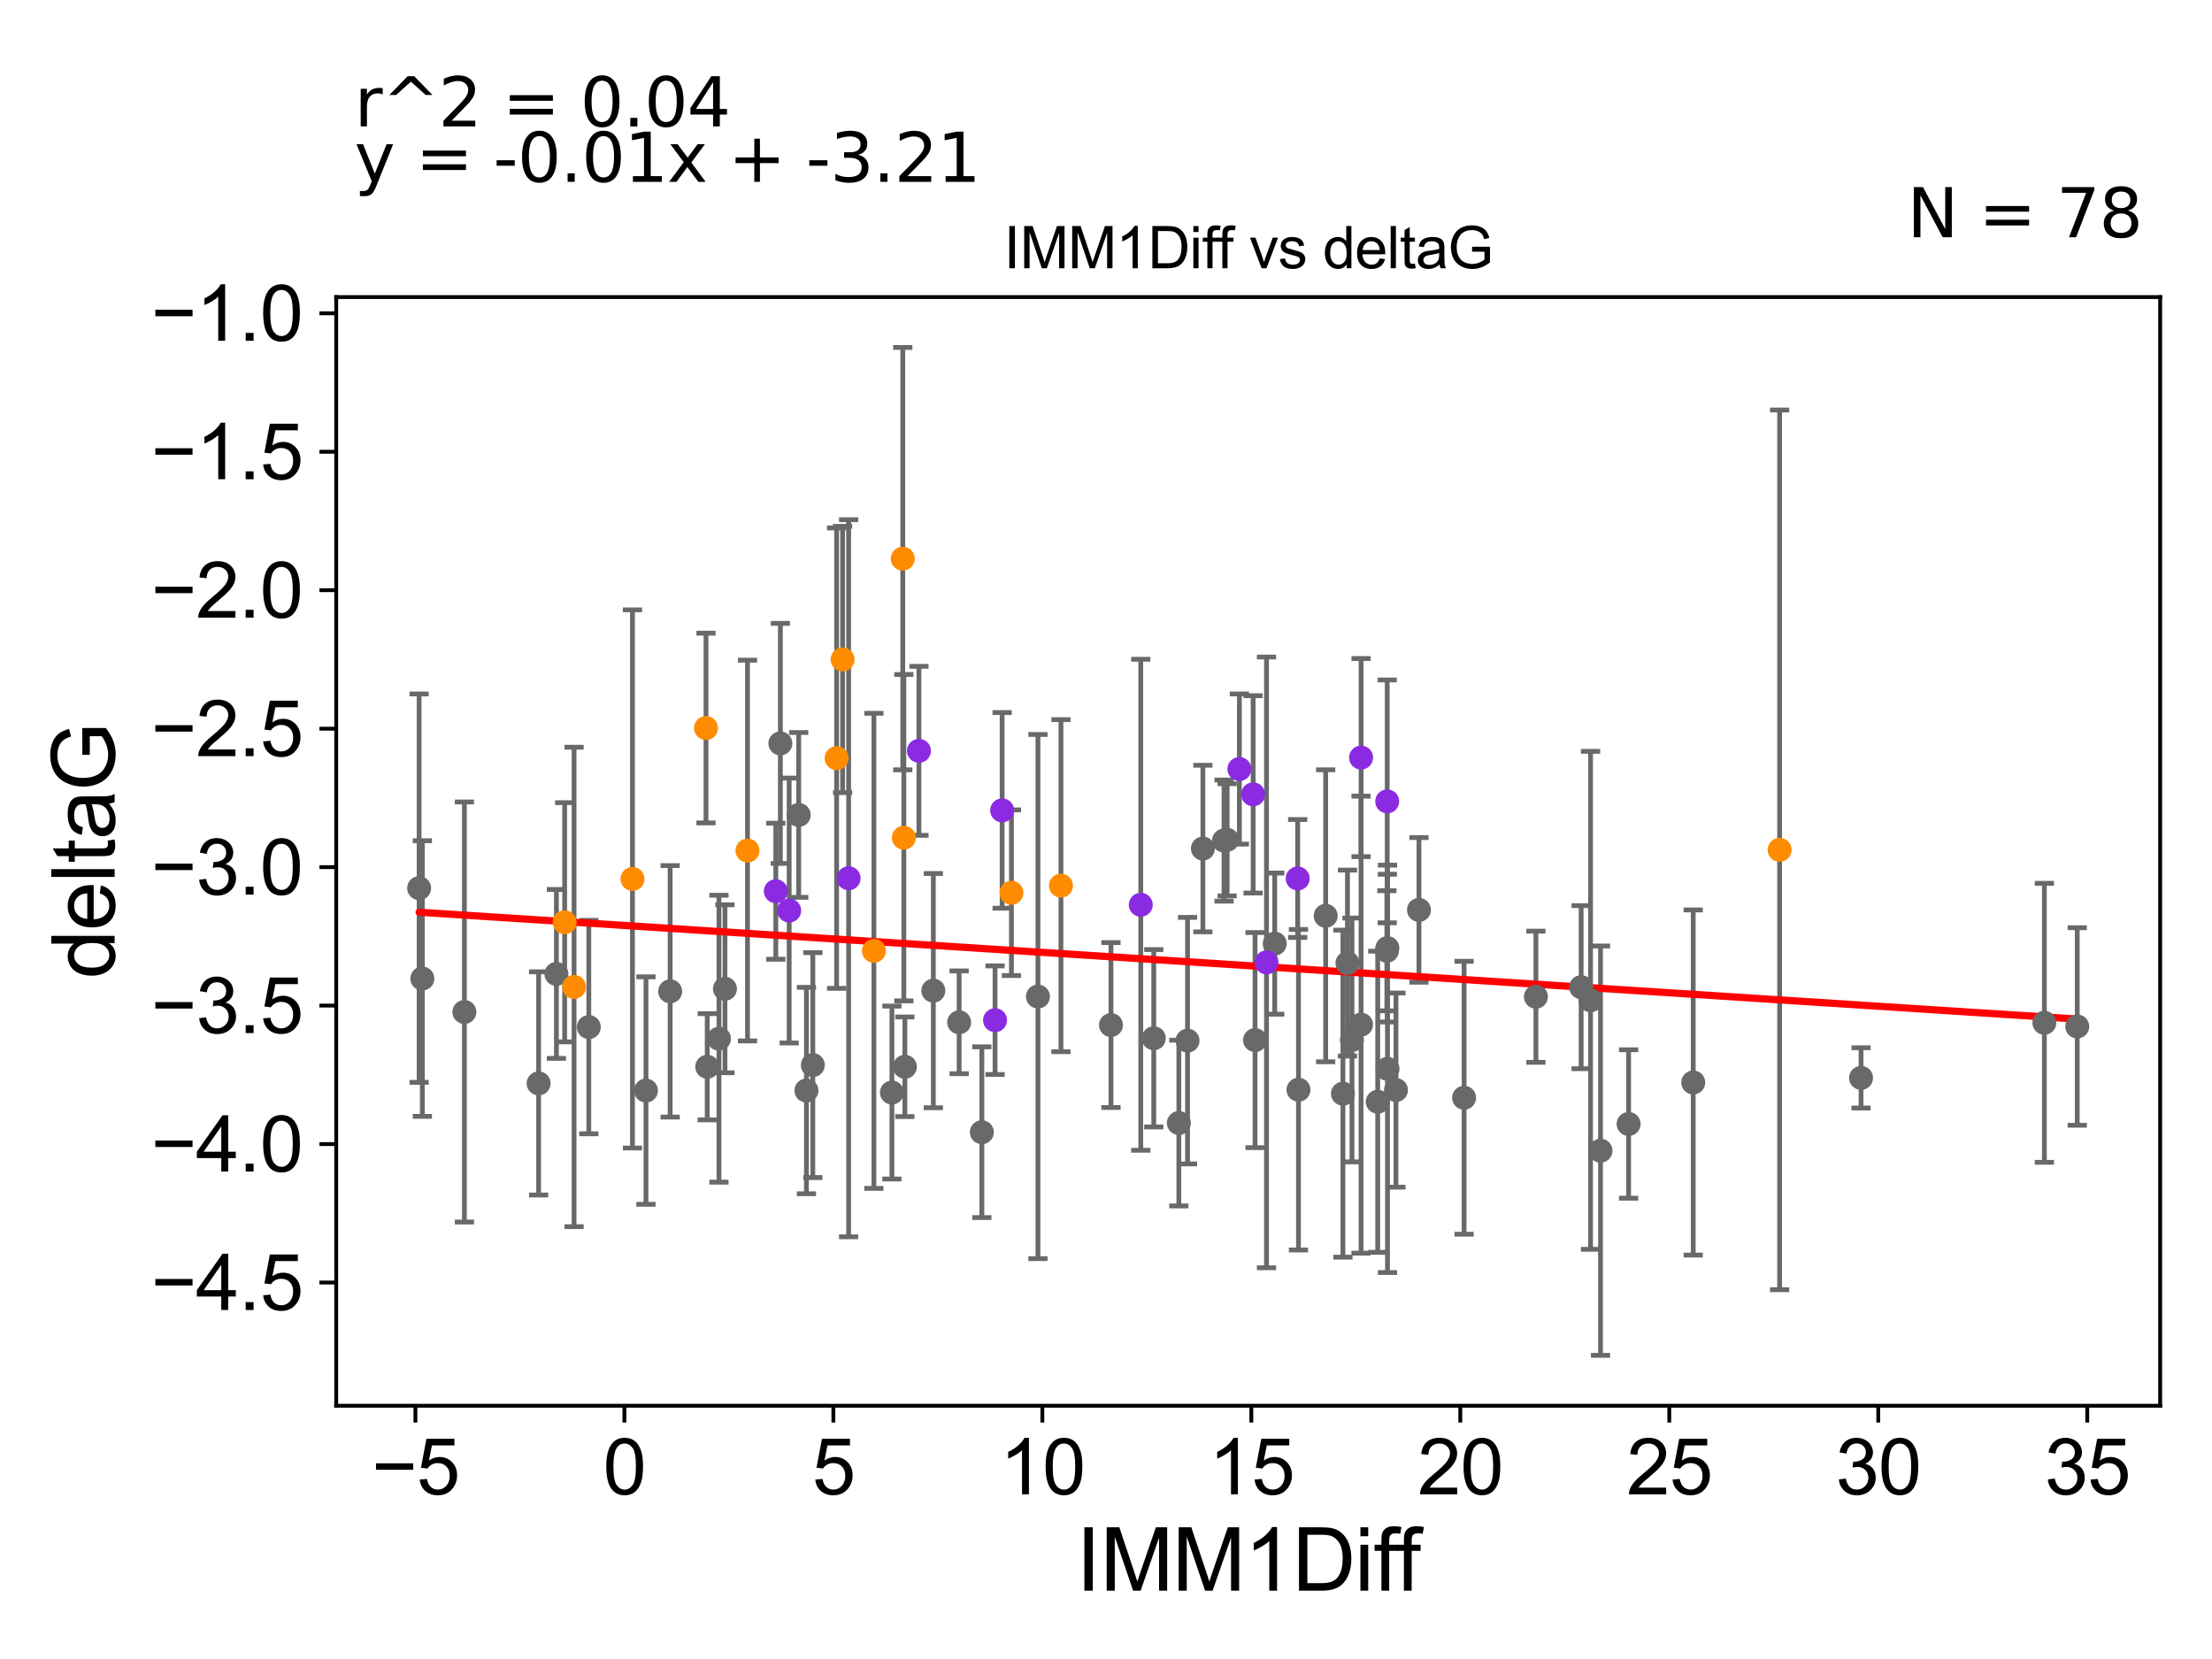 <?xml version="1.0" encoding="utf-8" standalone="no"?>
<!DOCTYPE svg PUBLIC "-//W3C//DTD SVG 1.1//EN"
  "http://www.w3.org/Graphics/SVG/1.1/DTD/svg11.dtd">
<svg xmlns:xlink="http://www.w3.org/1999/xlink" width="460.8pt" height="345.6pt" viewBox="0 0 460.8 345.6" xmlns="http://www.w3.org/2000/svg" version="1.1">
 <defs>
  <style type="text/css">*{stroke-linejoin: round; stroke-linecap: butt}</style>
 </defs>
 <g id="figure_1">
  <g id="patch_1">
   <path d="M 0 345.6 
L 460.8 345.6 
L 460.8 0 
L 0 0 
z
" style="fill: #ffffff"/>
  </g>
  <g id="axes_1">
   <g id="patch_2">
    <path d="M 70.04 292.84 
L 450 292.84 
L 450 61.886 
L 70.04 61.886 
z
" style="fill: #ffffff"/>
   </g>
   <g id="PathCollection_1">
    <defs>
     <path id="maf51672eb3" d="M 0 1.118 
C 0.297 1.118 0.581 1 0.791 0.791 
C 1 0.581 1.118 0.297 1.118 0 
C 1.118 -0.297 1 -0.581 0.791 -0.791 
C 0.581 -1 0.297 -1.118 0 -1.118 
C -0.297 -1.118 -0.581 -1 -0.791 -0.791 
C -1 -0.581 -1.118 -0.297 -1.118 0 
C -1.118 0.297 -1 0.581 -0.791 0.791 
C -0.581 1 -0.297 1.118 0 1.118 
z
" style="stroke: #696969"/>
    </defs>
    <g clip-path="url(#p8b479cb8a6)">
     <use xlink:href="#maf51672eb3" x="147.329" y="222.23" style="fill: #696969; stroke: #696969"/>
     <use xlink:href="#maf51672eb3" x="270.496" y="227.013" style="fill: #696969; stroke: #696969"/>
     <use xlink:href="#maf51672eb3" x="305.001" y="228.68" style="fill: #696969; stroke: #696969"/>
     <use xlink:href="#maf51672eb3" x="194.431" y="206.364" style="fill: #696969; stroke: #696969"/>
     <use xlink:href="#maf51672eb3" x="188.504" y="222.23" style="fill: #696969; stroke: #696969"/>
     <use xlink:href="#maf51672eb3" x="245.577" y="233.946" style="fill: #696969; stroke: #696969"/>
     <use xlink:href="#maf51672eb3" x="134.567" y="227.182" style="fill: #696969; stroke: #696969"/>
     <use xlink:href="#maf51672eb3" x="290.809" y="227.083" style="fill: #696969; stroke: #696969"/>
     <use xlink:href="#maf51672eb3" x="319.959" y="207.639" style="fill: #696969; stroke: #696969"/>
     <use xlink:href="#maf51672eb3" x="96.741" y="210.815" style="fill: #696969; stroke: #696969"/>
     <use xlink:href="#maf51672eb3" x="122.661" y="213.958" style="fill: #696969; stroke: #696969"/>
     <use xlink:href="#maf51672eb3" x="167.997" y="227.18" style="fill: #696969; stroke: #696969"/>
     <use xlink:href="#maf51672eb3" x="204.538" y="235.858" style="fill: #696969; stroke: #696969"/>
     <use xlink:href="#maf51672eb3" x="162.563" y="154.862" style="fill: #696969; stroke: #696969"/>
     <use xlink:href="#maf51672eb3" x="352.731" y="225.502" style="fill: #696969; stroke: #696969"/>
     <use xlink:href="#maf51672eb3" x="281.641" y="216.645" style="fill: #696969; stroke: #696969"/>
     <use xlink:href="#maf51672eb3" x="265.551" y="196.576" style="fill: #696969; stroke: #696969"/>
     <use xlink:href="#maf51672eb3" x="289.041" y="222.662" style="fill: #696969; stroke: #696969"/>
     <use xlink:href="#maf51672eb3" x="283.53" y="213.45" style="fill: #696969; stroke: #696969"/>
     <use xlink:href="#maf51672eb3" x="333.42" y="239.706" style="fill: #696969; stroke: #696969"/>
     <use xlink:href="#maf51672eb3" x="255.634" y="174.947" style="fill: #696969; stroke: #696969"/>
     <use xlink:href="#maf51672eb3" x="279.76" y="227.828" style="fill: #696969; stroke: #696969"/>
     <use xlink:href="#maf51672eb3" x="387.689" y="224.542" style="fill: #696969; stroke: #696969"/>
     <use xlink:href="#maf51672eb3" x="87.982" y="203.85" style="fill: #696969; stroke: #696969"/>
     <use xlink:href="#maf51672eb3" x="339.271" y="234.144" style="fill: #696969; stroke: #696969"/>
     <use xlink:href="#maf51672eb3" x="250.584" y="176.77" style="fill: #696969; stroke: #696969"/>
     <use xlink:href="#maf51672eb3" x="254.989" y="175.106" style="fill: #696969; stroke: #696969"/>
     <use xlink:href="#maf51672eb3" x="240.351" y="216.289" style="fill: #696969; stroke: #696969"/>
     <use xlink:href="#maf51672eb3" x="261.451" y="216.666" style="fill: #696969; stroke: #696969"/>
     <use xlink:href="#maf51672eb3" x="151.02" y="205.98" style="fill: #696969; stroke: #696969"/>
     <use xlink:href="#maf51672eb3" x="287.004" y="229.517" style="fill: #696969; stroke: #696969"/>
     <use xlink:href="#maf51672eb3" x="425.877" y="213.066" style="fill: #696969; stroke: #696969"/>
     <use xlink:href="#maf51672eb3" x="280.7" y="200.624" style="fill: #696969; stroke: #696969"/>
     <use xlink:href="#maf51672eb3" x="169.327" y="221.879" style="fill: #696969; stroke: #696969"/>
     <use xlink:href="#maf51672eb3" x="87.311" y="185.015" style="fill: #696969; stroke: #696969"/>
     <use xlink:href="#maf51672eb3" x="432.729" y="213.834" style="fill: #696969; stroke: #696969"/>
     <use xlink:href="#maf51672eb3" x="199.808" y="212.966" style="fill: #696969; stroke: #696969"/>
     <use xlink:href="#maf51672eb3" x="185.805" y="227.594" style="fill: #696969; stroke: #696969"/>
     <use xlink:href="#maf51672eb3" x="231.437" y="213.535" style="fill: #696969; stroke: #696969"/>
     <use xlink:href="#maf51672eb3" x="288.911" y="198.066" style="fill: #696969; stroke: #696969"/>
     <use xlink:href="#maf51672eb3" x="331.339" y="208.387" style="fill: #696969; stroke: #696969"/>
     <use xlink:href="#maf51672eb3" x="139.604" y="206.515" style="fill: #696969; stroke: #696969"/>
     <use xlink:href="#maf51672eb3" x="216.222" y="207.599" style="fill: #696969; stroke: #696969"/>
     <use xlink:href="#maf51672eb3" x="149.774" y="216.379" style="fill: #696969; stroke: #696969"/>
     <use xlink:href="#maf51672eb3" x="166.386" y="169.768" style="fill: #696969; stroke: #696969"/>
     <use xlink:href="#maf51672eb3" x="329.38" y="205.646" style="fill: #696969; stroke: #696969"/>
     <use xlink:href="#maf51672eb3" x="276.164" y="190.779" style="fill: #696969; stroke: #696969"/>
     <use xlink:href="#maf51672eb3" x="295.598" y="189.55" style="fill: #696969; stroke: #696969"/>
     <use xlink:href="#maf51672eb3" x="115.911" y="202.887" style="fill: #696969; stroke: #696969"/>
     <use xlink:href="#maf51672eb3" x="247.388" y="216.784" style="fill: #696969; stroke: #696969"/>
     <use xlink:href="#maf51672eb3" x="289.015" y="197.507" style="fill: #696969; stroke: #696969"/>
     <use xlink:href="#maf51672eb3" x="112.204" y="225.693" style="fill: #696969; stroke: #696969"/>
    </g>
   </g>
   <g id="PathCollection_2">
    <defs>
     <path id="med6b581929" d="M 0 1.118 
C 0.297 1.118 0.581 1 0.791 0.791 
C 1 0.581 1.118 0.297 1.118 0 
C 1.118 -0.297 1 -0.581 0.791 -0.791 
C 0.581 -1 0.297 -1.118 0 -1.118 
C -0.297 -1.118 -0.581 -1 -0.791 -0.791 
C -1 -0.581 -1.118 -0.297 -1.118 0 
C -1.118 0.297 -1 0.581 -0.791 0.791 
C -0.581 1 -0.297 1.118 0 1.118 
z
" style="stroke: #ff8c00"/>
    </defs>
    <g clip-path="url(#p8b479cb8a6)">
     <use xlink:href="#med6b581929" x="174.283" y="157.937" style="fill: #ff8c00; stroke: #ff8c00"/>
     <use xlink:href="#med6b581929" x="155.719" y="177.187" style="fill: #ff8c00; stroke: #ff8c00"/>
     <use xlink:href="#med6b581929" x="117.631" y="192.125" style="fill: #ff8c00; stroke: #ff8c00"/>
     <use xlink:href="#med6b581929" x="182.047" y="198.077" style="fill: #ff8c00; stroke: #ff8c00"/>
     <use xlink:href="#med6b581929" x="119.59" y="205.596" style="fill: #ff8c00; stroke: #ff8c00"/>
     <use xlink:href="#med6b581929" x="131.754" y="183.097" style="fill: #ff8c00; stroke: #ff8c00"/>
     <use xlink:href="#med6b581929" x="188.065" y="116.377" style="fill: #ff8c00; stroke: #ff8c00"/>
     <use xlink:href="#med6b581929" x="147.072" y="151.665" style="fill: #ff8c00; stroke: #ff8c00"/>
     <use xlink:href="#med6b581929" x="210.701" y="185.972" style="fill: #ff8c00; stroke: #ff8c00"/>
     <use xlink:href="#med6b581929" x="188.287" y="174.509" style="fill: #ff8c00; stroke: #ff8c00"/>
     <use xlink:href="#med6b581929" x="221.015" y="184.499" style="fill: #ff8c00; stroke: #ff8c00"/>
     <use xlink:href="#med6b581929" x="175.53" y="137.378" style="fill: #ff8c00; stroke: #ff8c00"/>
     <use xlink:href="#med6b581929" x="370.728" y="177.038" style="fill: #ff8c00; stroke: #ff8c00"/>
    </g>
   </g>
   <g id="PathCollection_3">
    <defs>
     <path id="mca315a1997" d="M 0 1.118 
C 0.297 1.118 0.581 1 0.791 0.791 
C 1 0.581 1.118 0.297 1.118 0 
C 1.118 -0.297 1 -0.581 0.791 -0.791 
C 0.581 -1 0.297 -1.118 0 -1.118 
C -0.297 -1.118 -0.581 -1 -0.791 -0.791 
C -1 -0.581 -1.118 -0.297 -1.118 0 
C -1.118 0.297 -1 0.581 -0.791 0.791 
C -0.581 1 -0.297 1.118 0 1.118 
z
" style="stroke: #8a2be2"/>
    </defs>
    <g clip-path="url(#p8b479cb8a6)">
     <use xlink:href="#mca315a1997" x="283.539" y="157.818" style="fill: #8a2be2; stroke: #8a2be2"/>
     <use xlink:href="#mca315a1997" x="161.616" y="185.657" style="fill: #8a2be2; stroke: #8a2be2"/>
     <use xlink:href="#mca315a1997" x="164.4" y="189.68" style="fill: #8a2be2; stroke: #8a2be2"/>
     <use xlink:href="#mca315a1997" x="191.433" y="156.412" style="fill: #8a2be2; stroke: #8a2be2"/>
     <use xlink:href="#mca315a1997" x="263.835" y="200.485" style="fill: #8a2be2; stroke: #8a2be2"/>
     <use xlink:href="#mca315a1997" x="237.645" y="188.481" style="fill: #8a2be2; stroke: #8a2be2"/>
     <use xlink:href="#mca315a1997" x="208.762" y="168.818" style="fill: #8a2be2; stroke: #8a2be2"/>
     <use xlink:href="#mca315a1997" x="261.049" y="165.478" style="fill: #8a2be2; stroke: #8a2be2"/>
     <use xlink:href="#mca315a1997" x="176.785" y="182.959" style="fill: #8a2be2; stroke: #8a2be2"/>
     <use xlink:href="#mca315a1997" x="258.186" y="160.206" style="fill: #8a2be2; stroke: #8a2be2"/>
     <use xlink:href="#mca315a1997" x="270.331" y="183" style="fill: #8a2be2; stroke: #8a2be2"/>
     <use xlink:href="#mca315a1997" x="207.286" y="212.525" style="fill: #8a2be2; stroke: #8a2be2"/>
     <use xlink:href="#mca315a1997" x="288.98" y="166.945" style="fill: #8a2be2; stroke: #8a2be2"/>
    </g>
   </g>
   <g id="matplotlib.axis_1">
    <g id="xtick_1">
     <g id="line2d_1">
      <defs>
       <path id="m929d33f53d" d="M 0 0 
L 0 3.5 
" style="stroke: #000000; stroke-width: 0.8"/>
      </defs>
      <g>
       <use xlink:href="#m929d33f53d" x="86.539" y="292.84" style="stroke: #000000; stroke-width: 0.8"/>
      </g>
     </g>
     <g id="text_1">
      <!-- −5 -->
      <g transform="translate(77.418 311.293)scale(0.16 -0.16)">
       <defs>
        <path id="ArialMT-2212" d="M 3381 1997 
L 356 1997 
L 356 2522 
L 3381 2522 
L 3381 1997 
z
" transform="scale(0.016)"/>
        <path id="ArialMT-35" d="M 266 1200 
L 856 1250 
Q 922 819 1161 601 
Q 1400 384 1738 384 
Q 2144 384 2425 690 
Q 2706 997 2706 1503 
Q 2706 1984 2436 2262 
Q 2166 2541 1728 2541 
Q 1456 2541 1237 2417 
Q 1019 2294 894 2097 
L 366 2166 
L 809 4519 
L 3088 4519 
L 3088 3981 
L 1259 3981 
L 1013 2750 
Q 1425 3038 1878 3038 
Q 2478 3038 2890 2622 
Q 3303 2206 3303 1553 
Q 3303 931 2941 478 
Q 2500 -78 1738 -78 
Q 1113 -78 717 272 
Q 322 622 266 1200 
z
" transform="scale(0.016)"/>
       </defs>
       <use xlink:href="#ArialMT-2212"/>
       <use xlink:href="#ArialMT-35" x="58.398"/>
      </g>
     </g>
    </g>
    <g id="xtick_2">
     <g id="line2d_2">
      <g>
       <use xlink:href="#m929d33f53d" x="130.073" y="292.84" style="stroke: #000000; stroke-width: 0.8"/>
      </g>
     </g>
     <g id="text_2">
      <!-- 0 -->
      <g transform="translate(125.625 311.293)scale(0.16 -0.16)">
       <defs>
        <path id="ArialMT-30" d="M 266 2259 
Q 266 3072 433 3567 
Q 600 4063 929 4331 
Q 1259 4600 1759 4600 
Q 2128 4600 2406 4451 
Q 2684 4303 2865 4023 
Q 3047 3744 3150 3342 
Q 3253 2941 3253 2259 
Q 3253 1453 3087 958 
Q 2922 463 2592 192 
Q 2263 -78 1759 -78 
Q 1097 -78 719 397 
Q 266 969 266 2259 
z
M 844 2259 
Q 844 1131 1108 757 
Q 1372 384 1759 384 
Q 2147 384 2411 759 
Q 2675 1134 2675 2259 
Q 2675 3391 2411 3762 
Q 2147 4134 1753 4134 
Q 1366 4134 1134 3806 
Q 844 3388 844 2259 
z
" transform="scale(0.016)"/>
       </defs>
       <use xlink:href="#ArialMT-30"/>
      </g>
     </g>
    </g>
    <g id="xtick_3">
     <g id="line2d_3">
      <g>
       <use xlink:href="#m929d33f53d" x="173.607" y="292.84" style="stroke: #000000; stroke-width: 0.8"/>
      </g>
     </g>
     <g id="text_3">
      <!-- 5 -->
      <g transform="translate(169.158 311.293)scale(0.16 -0.16)">
       <use xlink:href="#ArialMT-35"/>
      </g>
     </g>
    </g>
    <g id="xtick_4">
     <g id="line2d_4">
      <g>
       <use xlink:href="#m929d33f53d" x="217.141" y="292.84" style="stroke: #000000; stroke-width: 0.8"/>
      </g>
     </g>
     <g id="text_4">
      <!-- 10 -->
      <g transform="translate(208.243 311.293)scale(0.16 -0.16)">
       <defs>
        <path id="ArialMT-31" d="M 2384 0 
L 1822 0 
L 1822 3584 
Q 1619 3391 1289 3197 
Q 959 3003 697 2906 
L 697 3450 
Q 1169 3672 1522 3987 
Q 1875 4303 2022 4600 
L 2384 4600 
L 2384 0 
z
" transform="scale(0.016)"/>
       </defs>
       <use xlink:href="#ArialMT-31"/>
       <use xlink:href="#ArialMT-30" x="55.615"/>
      </g>
     </g>
    </g>
    <g id="xtick_5">
     <g id="line2d_5">
      <g>
       <use xlink:href="#m929d33f53d" x="260.675" y="292.84" style="stroke: #000000; stroke-width: 0.8"/>
      </g>
     </g>
     <g id="text_5">
      <!-- 15 -->
      <g transform="translate(251.777 311.293)scale(0.16 -0.16)">
       <use xlink:href="#ArialMT-31"/>
       <use xlink:href="#ArialMT-35" x="55.615"/>
      </g>
     </g>
    </g>
    <g id="xtick_6">
     <g id="line2d_6">
      <g>
       <use xlink:href="#m929d33f53d" x="304.209" y="292.84" style="stroke: #000000; stroke-width: 0.8"/>
      </g>
     </g>
     <g id="text_6">
      <!-- 20 -->
      <g transform="translate(295.311 311.293)scale(0.16 -0.16)">
       <defs>
        <path id="ArialMT-32" d="M 3222 541 
L 3222 0 
L 194 0 
Q 188 203 259 391 
Q 375 700 629 1000 
Q 884 1300 1366 1694 
Q 2113 2306 2375 2664 
Q 2638 3022 2638 3341 
Q 2638 3675 2398 3904 
Q 2159 4134 1775 4134 
Q 1369 4134 1125 3890 
Q 881 3647 878 3216 
L 300 3275 
Q 359 3922 746 4261 
Q 1134 4600 1788 4600 
Q 2447 4600 2831 4234 
Q 3216 3869 3216 3328 
Q 3216 3053 3103 2787 
Q 2991 2522 2730 2228 
Q 2469 1934 1863 1422 
Q 1356 997 1212 845 
Q 1069 694 975 541 
L 3222 541 
z
" transform="scale(0.016)"/>
       </defs>
       <use xlink:href="#ArialMT-32"/>
       <use xlink:href="#ArialMT-30" x="55.615"/>
      </g>
     </g>
    </g>
    <g id="xtick_7">
     <g id="line2d_7">
      <g>
       <use xlink:href="#m929d33f53d" x="347.742" y="292.84" style="stroke: #000000; stroke-width: 0.8"/>
      </g>
     </g>
     <g id="text_7">
      <!-- 25 -->
      <g transform="translate(338.845 311.293)scale(0.16 -0.16)">
       <use xlink:href="#ArialMT-32"/>
       <use xlink:href="#ArialMT-35" x="55.615"/>
      </g>
     </g>
    </g>
    <g id="xtick_8">
     <g id="line2d_8">
      <g>
       <use xlink:href="#m929d33f53d" x="391.276" y="292.84" style="stroke: #000000; stroke-width: 0.8"/>
      </g>
     </g>
     <g id="text_8">
      <!-- 30 -->
      <g transform="translate(382.379 311.293)scale(0.16 -0.16)">
       <defs>
        <path id="ArialMT-33" d="M 269 1209 
L 831 1284 
Q 928 806 1161 595 
Q 1394 384 1728 384 
Q 2125 384 2398 659 
Q 2672 934 2672 1341 
Q 2672 1728 2419 1979 
Q 2166 2231 1775 2231 
Q 1616 2231 1378 2169 
L 1441 2663 
Q 1497 2656 1531 2656 
Q 1891 2656 2178 2843 
Q 2466 3031 2466 3422 
Q 2466 3731 2256 3934 
Q 2047 4138 1716 4138 
Q 1388 4138 1169 3931 
Q 950 3725 888 3313 
L 325 3413 
Q 428 3978 793 4289 
Q 1159 4600 1703 4600 
Q 2078 4600 2393 4439 
Q 2709 4278 2876 4000 
Q 3044 3722 3044 3409 
Q 3044 3113 2884 2869 
Q 2725 2625 2413 2481 
Q 2819 2388 3044 2092 
Q 3269 1797 3269 1353 
Q 3269 753 2831 336 
Q 2394 -81 1725 -81 
Q 1122 -81 723 278 
Q 325 638 269 1209 
z
" transform="scale(0.016)"/>
       </defs>
       <use xlink:href="#ArialMT-33"/>
       <use xlink:href="#ArialMT-30" x="55.615"/>
      </g>
     </g>
    </g>
    <g id="xtick_9">
     <g id="line2d_9">
      <g>
       <use xlink:href="#m929d33f53d" x="434.81" y="292.84" style="stroke: #000000; stroke-width: 0.8"/>
      </g>
     </g>
     <g id="text_9">
      <!-- 35 -->
      <g transform="translate(425.913 311.293)scale(0.16 -0.16)">
       <use xlink:href="#ArialMT-33"/>
       <use xlink:href="#ArialMT-35" x="55.615"/>
      </g>
     </g>
    </g>
    <g id="text_10">
     <!-- IMM1Diff -->
     <g transform="translate(224.179 331.357)scale(0.18 -0.18)">
      <defs>
       <path id="ArialMT-49" d="M 597 0 
L 597 4581 
L 1203 4581 
L 1203 0 
L 597 0 
z
" transform="scale(0.016)"/>
       <path id="ArialMT-4d" d="M 475 0 
L 475 4581 
L 1388 4581 
L 2472 1338 
Q 2622 884 2691 659 
Q 2769 909 2934 1394 
L 4031 4581 
L 4847 4581 
L 4847 0 
L 4263 0 
L 4263 3834 
L 2931 0 
L 2384 0 
L 1059 3900 
L 1059 0 
L 475 0 
z
" transform="scale(0.016)"/>
       <path id="ArialMT-44" d="M 494 0 
L 494 4581 
L 2072 4581 
Q 2606 4581 2888 4516 
Q 3281 4425 3559 4188 
Q 3922 3881 4101 3404 
Q 4281 2928 4281 2316 
Q 4281 1794 4159 1391 
Q 4038 988 3847 723 
Q 3656 459 3429 307 
Q 3203 156 2883 78 
Q 2563 0 2147 0 
L 494 0 
z
M 1100 541 
L 2078 541 
Q 2531 541 2789 625 
Q 3047 709 3200 863 
Q 3416 1078 3536 1442 
Q 3656 1806 3656 2325 
Q 3656 3044 3420 3430 
Q 3184 3816 2847 3947 
Q 2603 4041 2063 4041 
L 1100 4041 
L 1100 541 
z
" transform="scale(0.016)"/>
       <path id="ArialMT-69" d="M 425 3934 
L 425 4581 
L 988 4581 
L 988 3934 
L 425 3934 
z
M 425 0 
L 425 3319 
L 988 3319 
L 988 0 
L 425 0 
z
" transform="scale(0.016)"/>
       <path id="ArialMT-66" d="M 556 0 
L 556 2881 
L 59 2881 
L 59 3319 
L 556 3319 
L 556 3672 
Q 556 4006 616 4169 
Q 697 4388 901 4523 
Q 1106 4659 1475 4659 
Q 1713 4659 2000 4603 
L 1916 4113 
Q 1741 4144 1584 4144 
Q 1328 4144 1222 4034 
Q 1116 3925 1116 3625 
L 1116 3319 
L 1763 3319 
L 1763 2881 
L 1116 2881 
L 1116 0 
L 556 0 
z
" transform="scale(0.016)"/>
      </defs>
      <use xlink:href="#ArialMT-49"/>
      <use xlink:href="#ArialMT-4d" x="27.783"/>
      <use xlink:href="#ArialMT-4d" x="111.084"/>
      <use xlink:href="#ArialMT-31" x="194.385"/>
      <use xlink:href="#ArialMT-44" x="250"/>
      <use xlink:href="#ArialMT-69" x="322.217"/>
      <use xlink:href="#ArialMT-66" x="344.434"/>
      <use xlink:href="#ArialMT-66" x="370.467"/>
     </g>
    </g>
   </g>
   <g id="matplotlib.axis_2">
    <g id="ytick_1">
     <g id="line2d_10">
      <defs>
       <path id="m5116694152" d="M 0 0 
L -3.5 0 
" style="stroke: #000000; stroke-width: 0.8"/>
      </defs>
      <g>
       <use xlink:href="#m5116694152" x="70.04" y="267.171" style="stroke: #000000; stroke-width: 0.8"/>
      </g>
     </g>
     <g id="text_11">
      <!-- −4.5 -->
      <g transform="translate(31.455 272.897)scale(0.16 -0.16)">
       <defs>
        <path id="ArialMT-34" d="M 2069 0 
L 2069 1097 
L 81 1097 
L 81 1613 
L 2172 4581 
L 2631 4581 
L 2631 1613 
L 3250 1613 
L 3250 1097 
L 2631 1097 
L 2631 0 
L 2069 0 
z
M 2069 1613 
L 2069 3678 
L 634 1613 
L 2069 1613 
z
" transform="scale(0.016)"/>
        <path id="ArialMT-2e" d="M 581 0 
L 581 641 
L 1222 641 
L 1222 0 
L 581 0 
z
" transform="scale(0.016)"/>
       </defs>
       <use xlink:href="#ArialMT-2212"/>
       <use xlink:href="#ArialMT-34" x="58.398"/>
       <use xlink:href="#ArialMT-2e" x="114.014"/>
       <use xlink:href="#ArialMT-35" x="141.797"/>
      </g>
     </g>
    </g>
    <g id="ytick_2">
     <g id="line2d_11">
      <g>
       <use xlink:href="#m5116694152" x="70.04" y="238.327" style="stroke: #000000; stroke-width: 0.8"/>
      </g>
     </g>
     <g id="text_12">
      <!-- −4.0 -->
      <g transform="translate(31.455 244.053)scale(0.16 -0.16)">
       <use xlink:href="#ArialMT-2212"/>
       <use xlink:href="#ArialMT-34" x="58.398"/>
       <use xlink:href="#ArialMT-2e" x="114.014"/>
       <use xlink:href="#ArialMT-30" x="141.797"/>
      </g>
     </g>
    </g>
    <g id="ytick_3">
     <g id="line2d_12">
      <g>
       <use xlink:href="#m5116694152" x="70.04" y="209.483" style="stroke: #000000; stroke-width: 0.8"/>
      </g>
     </g>
     <g id="text_13">
      <!-- −3.5 -->
      <g transform="translate(31.455 215.209)scale(0.16 -0.16)">
       <use xlink:href="#ArialMT-2212"/>
       <use xlink:href="#ArialMT-33" x="58.398"/>
       <use xlink:href="#ArialMT-2e" x="114.014"/>
       <use xlink:href="#ArialMT-35" x="141.797"/>
      </g>
     </g>
    </g>
    <g id="ytick_4">
     <g id="line2d_13">
      <g>
       <use xlink:href="#m5116694152" x="70.04" y="180.639" style="stroke: #000000; stroke-width: 0.8"/>
      </g>
     </g>
     <g id="text_14">
      <!-- −3.0 -->
      <g transform="translate(31.455 186.365)scale(0.16 -0.16)">
       <use xlink:href="#ArialMT-2212"/>
       <use xlink:href="#ArialMT-33" x="58.398"/>
       <use xlink:href="#ArialMT-2e" x="114.014"/>
       <use xlink:href="#ArialMT-30" x="141.797"/>
      </g>
     </g>
    </g>
    <g id="ytick_5">
     <g id="line2d_14">
      <g>
       <use xlink:href="#m5116694152" x="70.04" y="151.795" style="stroke: #000000; stroke-width: 0.8"/>
      </g>
     </g>
     <g id="text_15">
      <!-- −2.5 -->
      <g transform="translate(31.455 157.521)scale(0.16 -0.16)">
       <use xlink:href="#ArialMT-2212"/>
       <use xlink:href="#ArialMT-32" x="58.398"/>
       <use xlink:href="#ArialMT-2e" x="114.014"/>
       <use xlink:href="#ArialMT-35" x="141.797"/>
      </g>
     </g>
    </g>
    <g id="ytick_6">
     <g id="line2d_15">
      <g>
       <use xlink:href="#m5116694152" x="70.04" y="122.951" style="stroke: #000000; stroke-width: 0.8"/>
      </g>
     </g>
     <g id="text_16">
      <!-- −2.0 -->
      <g transform="translate(31.455 128.677)scale(0.16 -0.16)">
       <use xlink:href="#ArialMT-2212"/>
       <use xlink:href="#ArialMT-32" x="58.398"/>
       <use xlink:href="#ArialMT-2e" x="114.014"/>
       <use xlink:href="#ArialMT-30" x="141.797"/>
      </g>
     </g>
    </g>
    <g id="ytick_7">
     <g id="line2d_16">
      <g>
       <use xlink:href="#m5116694152" x="70.04" y="94.107" style="stroke: #000000; stroke-width: 0.8"/>
      </g>
     </g>
     <g id="text_17">
      <!-- −1.5 -->
      <g transform="translate(31.455 99.833)scale(0.16 -0.16)">
       <use xlink:href="#ArialMT-2212"/>
       <use xlink:href="#ArialMT-31" x="58.398"/>
       <use xlink:href="#ArialMT-2e" x="114.014"/>
       <use xlink:href="#ArialMT-35" x="141.797"/>
      </g>
     </g>
    </g>
    <g id="ytick_8">
     <g id="line2d_17">
      <g>
       <use xlink:href="#m5116694152" x="70.04" y="65.263" style="stroke: #000000; stroke-width: 0.8"/>
      </g>
     </g>
     <g id="text_18">
      <!-- −1.0 -->
      <g transform="translate(31.455 70.989)scale(0.16 -0.16)">
       <use xlink:href="#ArialMT-2212"/>
       <use xlink:href="#ArialMT-31" x="58.398"/>
       <use xlink:href="#ArialMT-2e" x="114.014"/>
       <use xlink:href="#ArialMT-30" x="141.797"/>
      </g>
     </g>
    </g>
    <g id="text_19">
     <!-- deltaG -->
     <g transform="translate(23.878 203.878)rotate(-90)scale(0.18 -0.18)">
      <defs>
       <path id="ArialMT-64" d="M 2575 0 
L 2575 419 
Q 2259 -75 1647 -75 
Q 1250 -75 917 144 
Q 584 363 401 755 
Q 219 1147 219 1656 
Q 219 2153 384 2558 
Q 550 2963 881 3178 
Q 1213 3394 1622 3394 
Q 1922 3394 2156 3267 
Q 2391 3141 2538 2938 
L 2538 4581 
L 3097 4581 
L 3097 0 
L 2575 0 
z
M 797 1656 
Q 797 1019 1065 703 
Q 1334 388 1700 388 
Q 2069 388 2326 689 
Q 2584 991 2584 1609 
Q 2584 2291 2321 2609 
Q 2059 2928 1675 2928 
Q 1300 2928 1048 2622 
Q 797 2316 797 1656 
z
" transform="scale(0.016)"/>
       <path id="ArialMT-65" d="M 2694 1069 
L 3275 997 
Q 3138 488 2766 206 
Q 2394 -75 1816 -75 
Q 1088 -75 661 373 
Q 234 822 234 1631 
Q 234 2469 665 2931 
Q 1097 3394 1784 3394 
Q 2450 3394 2872 2941 
Q 3294 2488 3294 1666 
Q 3294 1616 3291 1516 
L 816 1516 
Q 847 969 1125 678 
Q 1403 388 1819 388 
Q 2128 388 2347 550 
Q 2566 713 2694 1069 
z
M 847 1978 
L 2700 1978 
Q 2663 2397 2488 2606 
Q 2219 2931 1791 2931 
Q 1403 2931 1139 2672 
Q 875 2413 847 1978 
z
" transform="scale(0.016)"/>
       <path id="ArialMT-6c" d="M 409 0 
L 409 4581 
L 972 4581 
L 972 0 
L 409 0 
z
" transform="scale(0.016)"/>
       <path id="ArialMT-74" d="M 1650 503 
L 1731 6 
Q 1494 -44 1306 -44 
Q 1000 -44 831 53 
Q 663 150 594 308 
Q 525 466 525 972 
L 525 2881 
L 113 2881 
L 113 3319 
L 525 3319 
L 525 4141 
L 1084 4478 
L 1084 3319 
L 1650 3319 
L 1650 2881 
L 1084 2881 
L 1084 941 
Q 1084 700 1114 631 
Q 1144 563 1211 522 
Q 1278 481 1403 481 
Q 1497 481 1650 503 
z
" transform="scale(0.016)"/>
       <path id="ArialMT-61" d="M 2588 409 
Q 2275 144 1986 34 
Q 1697 -75 1366 -75 
Q 819 -75 525 192 
Q 231 459 231 875 
Q 231 1119 342 1320 
Q 453 1522 633 1644 
Q 813 1766 1038 1828 
Q 1203 1872 1538 1913 
Q 2219 1994 2541 2106 
Q 2544 2222 2544 2253 
Q 2544 2597 2384 2738 
Q 2169 2928 1744 2928 
Q 1347 2928 1158 2789 
Q 969 2650 878 2297 
L 328 2372 
Q 403 2725 575 2942 
Q 747 3159 1072 3276 
Q 1397 3394 1825 3394 
Q 2250 3394 2515 3294 
Q 2781 3194 2906 3042 
Q 3031 2891 3081 2659 
Q 3109 2516 3109 2141 
L 3109 1391 
Q 3109 606 3145 398 
Q 3181 191 3288 0 
L 2700 0 
Q 2613 175 2588 409 
z
M 2541 1666 
Q 2234 1541 1622 1453 
Q 1275 1403 1131 1340 
Q 988 1278 909 1158 
Q 831 1038 831 891 
Q 831 666 1001 516 
Q 1172 366 1500 366 
Q 1825 366 2078 508 
Q 2331 650 2450 897 
Q 2541 1088 2541 1459 
L 2541 1666 
z
" transform="scale(0.016)"/>
       <path id="ArialMT-47" d="M 2638 1797 
L 2638 2334 
L 4578 2338 
L 4578 638 
Q 4131 281 3656 101 
Q 3181 -78 2681 -78 
Q 2006 -78 1454 211 
Q 903 500 622 1047 
Q 341 1594 341 2269 
Q 341 2938 620 3517 
Q 900 4097 1425 4378 
Q 1950 4659 2634 4659 
Q 3131 4659 3532 4498 
Q 3934 4338 4162 4050 
Q 4391 3763 4509 3300 
L 3963 3150 
Q 3859 3500 3706 3700 
Q 3553 3900 3268 4020 
Q 2984 4141 2638 4141 
Q 2222 4141 1919 4014 
Q 1616 3888 1430 3681 
Q 1244 3475 1141 3228 
Q 966 2803 966 2306 
Q 966 1694 1177 1281 
Q 1388 869 1791 669 
Q 2194 469 2647 469 
Q 3041 469 3416 620 
Q 3791 772 3984 944 
L 3984 1797 
L 2638 1797 
z
" transform="scale(0.016)"/>
      </defs>
      <use xlink:href="#ArialMT-64"/>
      <use xlink:href="#ArialMT-65" x="55.615"/>
      <use xlink:href="#ArialMT-6c" x="111.23"/>
      <use xlink:href="#ArialMT-74" x="133.447"/>
      <use xlink:href="#ArialMT-61" x="161.23"/>
      <use xlink:href="#ArialMT-47" x="216.846"/>
     </g>
    </g>
   </g>
   <g id="LineCollection_1">
    <path d="M 147.329 233.297 
L 147.329 211.164 
" clip-path="url(#p8b479cb8a6)" style="fill: none; stroke: #696969"/>
    <path d="M 270.496 260.393 
L 270.496 193.632 
" clip-path="url(#p8b479cb8a6)" style="fill: none; stroke: #696969"/>
    <path d="M 305.001 257.105 
L 305.001 200.256 
" clip-path="url(#p8b479cb8a6)" style="fill: none; stroke: #696969"/>
    <path d="M 194.431 230.76 
L 194.431 181.969 
" clip-path="url(#p8b479cb8a6)" style="fill: none; stroke: #696969"/>
    <path d="M 188.504 232.607 
L 188.504 211.852 
" clip-path="url(#p8b479cb8a6)" style="fill: none; stroke: #696969"/>
    <path d="M 245.577 251.216 
L 245.577 216.677 
" clip-path="url(#p8b479cb8a6)" style="fill: none; stroke: #696969"/>
    <path d="M 134.567 250.875 
L 134.567 203.49 
" clip-path="url(#p8b479cb8a6)" style="fill: none; stroke: #696969"/>
    <path d="M 290.809 247.302 
L 290.809 206.864 
" clip-path="url(#p8b479cb8a6)" style="fill: none; stroke: #696969"/>
    <path d="M 319.959 221.304 
L 319.959 193.974 
" clip-path="url(#p8b479cb8a6)" style="fill: none; stroke: #696969"/>
    <path d="M 96.741 254.571 
L 96.741 167.059 
" clip-path="url(#p8b479cb8a6)" style="fill: none; stroke: #696969"/>
    <path d="M 122.661 236.189 
L 122.661 191.726 
" clip-path="url(#p8b479cb8a6)" style="fill: none; stroke: #696969"/>
    <path d="M 167.997 248.677 
L 167.997 205.682 
" clip-path="url(#p8b479cb8a6)" style="fill: none; stroke: #696969"/>
    <path d="M 204.538 253.641 
L 204.538 218.076 
" clip-path="url(#p8b479cb8a6)" style="fill: none; stroke: #696969"/>
    <path d="M 162.563 179.863 
L 162.563 129.861 
" clip-path="url(#p8b479cb8a6)" style="fill: none; stroke: #696969"/>
    <path d="M 352.731 261.45 
L 352.731 189.554 
" clip-path="url(#p8b479cb8a6)" style="fill: none; stroke: #696969"/>
    <path d="M 281.641 242.042 
L 281.641 191.247 
" clip-path="url(#p8b479cb8a6)" style="fill: none; stroke: #696969"/>
    <path d="M 265.551 211.276 
L 265.551 181.876 
" clip-path="url(#p8b479cb8a6)" style="fill: none; stroke: #696969"/>
    <path d="M 289.041 265.094 
L 289.041 180.229 
" clip-path="url(#p8b479cb8a6)" style="fill: none; stroke: #696969"/>
    <path d="M 283.53 261.052 
L 283.53 165.849 
" clip-path="url(#p8b479cb8a6)" style="fill: none; stroke: #696969"/>
    <path d="M 333.42 282.342 
L 333.42 197.07 
" clip-path="url(#p8b479cb8a6)" style="fill: none; stroke: #696969"/>
    <path d="M 255.634 186.633 
L 255.634 163.261 
" clip-path="url(#p8b479cb8a6)" style="fill: none; stroke: #696969"/>
    <path d="M 279.76 261.89 
L 279.76 193.767 
" clip-path="url(#p8b479cb8a6)" style="fill: none; stroke: #696969"/>
    <path d="M 387.689 230.817 
L 387.689 218.268 
" clip-path="url(#p8b479cb8a6)" style="fill: none; stroke: #696969"/>
    <path d="M 87.982 232.56 
L 87.982 175.139 
" clip-path="url(#p8b479cb8a6)" style="fill: none; stroke: #696969"/>
    <path d="M 339.271 249.605 
L 339.271 218.683 
" clip-path="url(#p8b479cb8a6)" style="fill: none; stroke: #696969"/>
    <path d="M 250.584 194.119 
L 250.584 159.421 
" clip-path="url(#p8b479cb8a6)" style="fill: none; stroke: #696969"/>
    <path d="M 254.989 187.724 
L 254.989 162.489 
" clip-path="url(#p8b479cb8a6)" style="fill: none; stroke: #696969"/>
    <path d="M 240.351 234.765 
L 240.351 197.814 
" clip-path="url(#p8b479cb8a6)" style="fill: none; stroke: #696969"/>
    <path d="M 261.451 239.069 
L 261.451 194.263 
" clip-path="url(#p8b479cb8a6)" style="fill: none; stroke: #696969"/>
    <path d="M 151.02 223.478 
L 151.02 188.483 
" clip-path="url(#p8b479cb8a6)" style="fill: none; stroke: #696969"/>
    <path d="M 287.004 260.886 
L 287.004 198.148 
" clip-path="url(#p8b479cb8a6)" style="fill: none; stroke: #696969"/>
    <path d="M 425.877 242.127 
L 425.877 184.005 
" clip-path="url(#p8b479cb8a6)" style="fill: none; stroke: #696969"/>
    <path d="M 280.7 219.992 
L 280.7 181.257 
" clip-path="url(#p8b479cb8a6)" style="fill: none; stroke: #696969"/>
    <path d="M 169.327 245.306 
L 169.327 198.451 
" clip-path="url(#p8b479cb8a6)" style="fill: none; stroke: #696969"/>
    <path d="M 87.311 225.471 
L 87.311 144.56 
" clip-path="url(#p8b479cb8a6)" style="fill: none; stroke: #696969"/>
    <path d="M 432.729 234.411 
L 432.729 193.257 
" clip-path="url(#p8b479cb8a6)" style="fill: none; stroke: #696969"/>
    <path d="M 199.808 223.673 
L 199.808 202.26 
" clip-path="url(#p8b479cb8a6)" style="fill: none; stroke: #696969"/>
    <path d="M 185.805 245.605 
L 185.805 209.583 
" clip-path="url(#p8b479cb8a6)" style="fill: none; stroke: #696969"/>
    <path d="M 231.437 230.71 
L 231.437 196.359 
" clip-path="url(#p8b479cb8a6)" style="fill: none; stroke: #696969"/>
    <path d="M 288.911 210.576 
L 288.911 185.555 
" clip-path="url(#p8b479cb8a6)" style="fill: none; stroke: #696969"/>
    <path d="M 331.339 260.254 
L 331.339 156.521 
" clip-path="url(#p8b479cb8a6)" style="fill: none; stroke: #696969"/>
    <path d="M 139.604 232.706 
L 139.604 180.324 
" clip-path="url(#p8b479cb8a6)" style="fill: none; stroke: #696969"/>
    <path d="M 216.222 262.195 
L 216.222 153.003 
" clip-path="url(#p8b479cb8a6)" style="fill: none; stroke: #696969"/>
    <path d="M 149.774 246.262 
L 149.774 186.496 
" clip-path="url(#p8b479cb8a6)" style="fill: none; stroke: #696969"/>
    <path d="M 166.386 186.934 
L 166.386 152.602 
" clip-path="url(#p8b479cb8a6)" style="fill: none; stroke: #696969"/>
    <path d="M 329.38 222.625 
L 329.38 188.667 
" clip-path="url(#p8b479cb8a6)" style="fill: none; stroke: #696969"/>
    <path d="M 276.164 221.191 
L 276.164 160.367 
" clip-path="url(#p8b479cb8a6)" style="fill: none; stroke: #696969"/>
    <path d="M 295.598 204.616 
L 295.598 174.483 
" clip-path="url(#p8b479cb8a6)" style="fill: none; stroke: #696969"/>
    <path d="M 115.911 220.48 
L 115.911 185.293 
" clip-path="url(#p8b479cb8a6)" style="fill: none; stroke: #696969"/>
    <path d="M 247.388 242.461 
L 247.388 191.108 
" clip-path="url(#p8b479cb8a6)" style="fill: none; stroke: #696969"/>
    <path d="M 289.015 212.893 
L 289.015 182.12 
" clip-path="url(#p8b479cb8a6)" style="fill: none; stroke: #696969"/>
    <path d="M 112.204 248.941 
L 112.204 202.444 
" clip-path="url(#p8b479cb8a6)" style="fill: none; stroke: #696969"/>
   </g>
   <g id="line2d_18">
    <defs>
     <path id="m817580f813" d="M 2 0 
L -2 -0 
" style="stroke: #696969"/>
    </defs>
    <g clip-path="url(#p8b479cb8a6)">
     <use xlink:href="#m817580f813" x="147.329" y="233.297" style="fill: #696969; stroke: #696969"/>
     <use xlink:href="#m817580f813" x="270.496" y="260.393" style="fill: #696969; stroke: #696969"/>
     <use xlink:href="#m817580f813" x="305.001" y="257.105" style="fill: #696969; stroke: #696969"/>
     <use xlink:href="#m817580f813" x="194.431" y="230.76" style="fill: #696969; stroke: #696969"/>
     <use xlink:href="#m817580f813" x="188.504" y="232.607" style="fill: #696969; stroke: #696969"/>
     <use xlink:href="#m817580f813" x="245.577" y="251.216" style="fill: #696969; stroke: #696969"/>
     <use xlink:href="#m817580f813" x="134.567" y="250.875" style="fill: #696969; stroke: #696969"/>
     <use xlink:href="#m817580f813" x="290.809" y="247.302" style="fill: #696969; stroke: #696969"/>
     <use xlink:href="#m817580f813" x="319.959" y="221.304" style="fill: #696969; stroke: #696969"/>
     <use xlink:href="#m817580f813" x="96.741" y="254.571" style="fill: #696969; stroke: #696969"/>
     <use xlink:href="#m817580f813" x="122.661" y="236.189" style="fill: #696969; stroke: #696969"/>
     <use xlink:href="#m817580f813" x="167.997" y="248.677" style="fill: #696969; stroke: #696969"/>
     <use xlink:href="#m817580f813" x="204.538" y="253.641" style="fill: #696969; stroke: #696969"/>
     <use xlink:href="#m817580f813" x="162.563" y="179.863" style="fill: #696969; stroke: #696969"/>
     <use xlink:href="#m817580f813" x="352.731" y="261.45" style="fill: #696969; stroke: #696969"/>
     <use xlink:href="#m817580f813" x="281.641" y="242.042" style="fill: #696969; stroke: #696969"/>
     <use xlink:href="#m817580f813" x="265.551" y="211.276" style="fill: #696969; stroke: #696969"/>
     <use xlink:href="#m817580f813" x="289.041" y="265.094" style="fill: #696969; stroke: #696969"/>
     <use xlink:href="#m817580f813" x="283.53" y="261.052" style="fill: #696969; stroke: #696969"/>
     <use xlink:href="#m817580f813" x="333.42" y="282.342" style="fill: #696969; stroke: #696969"/>
     <use xlink:href="#m817580f813" x="255.634" y="186.633" style="fill: #696969; stroke: #696969"/>
     <use xlink:href="#m817580f813" x="279.76" y="261.89" style="fill: #696969; stroke: #696969"/>
     <use xlink:href="#m817580f813" x="387.689" y="230.817" style="fill: #696969; stroke: #696969"/>
     <use xlink:href="#m817580f813" x="87.982" y="232.56" style="fill: #696969; stroke: #696969"/>
     <use xlink:href="#m817580f813" x="339.271" y="249.605" style="fill: #696969; stroke: #696969"/>
     <use xlink:href="#m817580f813" x="250.584" y="194.119" style="fill: #696969; stroke: #696969"/>
     <use xlink:href="#m817580f813" x="254.989" y="187.724" style="fill: #696969; stroke: #696969"/>
     <use xlink:href="#m817580f813" x="240.351" y="234.765" style="fill: #696969; stroke: #696969"/>
     <use xlink:href="#m817580f813" x="261.451" y="239.069" style="fill: #696969; stroke: #696969"/>
     <use xlink:href="#m817580f813" x="151.02" y="223.478" style="fill: #696969; stroke: #696969"/>
     <use xlink:href="#m817580f813" x="287.004" y="260.886" style="fill: #696969; stroke: #696969"/>
     <use xlink:href="#m817580f813" x="425.877" y="242.127" style="fill: #696969; stroke: #696969"/>
     <use xlink:href="#m817580f813" x="280.7" y="219.992" style="fill: #696969; stroke: #696969"/>
     <use xlink:href="#m817580f813" x="169.327" y="245.306" style="fill: #696969; stroke: #696969"/>
     <use xlink:href="#m817580f813" x="87.311" y="225.471" style="fill: #696969; stroke: #696969"/>
     <use xlink:href="#m817580f813" x="432.729" y="234.411" style="fill: #696969; stroke: #696969"/>
     <use xlink:href="#m817580f813" x="199.808" y="223.673" style="fill: #696969; stroke: #696969"/>
     <use xlink:href="#m817580f813" x="185.805" y="245.605" style="fill: #696969; stroke: #696969"/>
     <use xlink:href="#m817580f813" x="231.437" y="230.71" style="fill: #696969; stroke: #696969"/>
     <use xlink:href="#m817580f813" x="288.911" y="210.576" style="fill: #696969; stroke: #696969"/>
     <use xlink:href="#m817580f813" x="331.339" y="260.254" style="fill: #696969; stroke: #696969"/>
     <use xlink:href="#m817580f813" x="139.604" y="232.706" style="fill: #696969; stroke: #696969"/>
     <use xlink:href="#m817580f813" x="216.222" y="262.195" style="fill: #696969; stroke: #696969"/>
     <use xlink:href="#m817580f813" x="149.774" y="246.262" style="fill: #696969; stroke: #696969"/>
     <use xlink:href="#m817580f813" x="166.386" y="186.934" style="fill: #696969; stroke: #696969"/>
     <use xlink:href="#m817580f813" x="329.38" y="222.625" style="fill: #696969; stroke: #696969"/>
     <use xlink:href="#m817580f813" x="276.164" y="221.191" style="fill: #696969; stroke: #696969"/>
     <use xlink:href="#m817580f813" x="295.598" y="204.616" style="fill: #696969; stroke: #696969"/>
     <use xlink:href="#m817580f813" x="115.911" y="220.48" style="fill: #696969; stroke: #696969"/>
     <use xlink:href="#m817580f813" x="247.388" y="242.461" style="fill: #696969; stroke: #696969"/>
     <use xlink:href="#m817580f813" x="289.015" y="212.893" style="fill: #696969; stroke: #696969"/>
     <use xlink:href="#m817580f813" x="112.204" y="248.941" style="fill: #696969; stroke: #696969"/>
    </g>
   </g>
   <g id="line2d_19">
    <g clip-path="url(#p8b479cb8a6)">
     <use xlink:href="#m817580f813" x="147.329" y="211.164" style="fill: #696969; stroke: #696969"/>
     <use xlink:href="#m817580f813" x="270.496" y="193.632" style="fill: #696969; stroke: #696969"/>
     <use xlink:href="#m817580f813" x="305.001" y="200.256" style="fill: #696969; stroke: #696969"/>
     <use xlink:href="#m817580f813" x="194.431" y="181.969" style="fill: #696969; stroke: #696969"/>
     <use xlink:href="#m817580f813" x="188.504" y="211.852" style="fill: #696969; stroke: #696969"/>
     <use xlink:href="#m817580f813" x="245.577" y="216.677" style="fill: #696969; stroke: #696969"/>
     <use xlink:href="#m817580f813" x="134.567" y="203.49" style="fill: #696969; stroke: #696969"/>
     <use xlink:href="#m817580f813" x="290.809" y="206.864" style="fill: #696969; stroke: #696969"/>
     <use xlink:href="#m817580f813" x="319.959" y="193.974" style="fill: #696969; stroke: #696969"/>
     <use xlink:href="#m817580f813" x="96.741" y="167.059" style="fill: #696969; stroke: #696969"/>
     <use xlink:href="#m817580f813" x="122.661" y="191.726" style="fill: #696969; stroke: #696969"/>
     <use xlink:href="#m817580f813" x="167.997" y="205.682" style="fill: #696969; stroke: #696969"/>
     <use xlink:href="#m817580f813" x="204.538" y="218.076" style="fill: #696969; stroke: #696969"/>
     <use xlink:href="#m817580f813" x="162.563" y="129.861" style="fill: #696969; stroke: #696969"/>
     <use xlink:href="#m817580f813" x="352.731" y="189.554" style="fill: #696969; stroke: #696969"/>
     <use xlink:href="#m817580f813" x="281.641" y="191.247" style="fill: #696969; stroke: #696969"/>
     <use xlink:href="#m817580f813" x="265.551" y="181.876" style="fill: #696969; stroke: #696969"/>
     <use xlink:href="#m817580f813" x="289.041" y="180.229" style="fill: #696969; stroke: #696969"/>
     <use xlink:href="#m817580f813" x="283.53" y="165.849" style="fill: #696969; stroke: #696969"/>
     <use xlink:href="#m817580f813" x="333.42" y="197.07" style="fill: #696969; stroke: #696969"/>
     <use xlink:href="#m817580f813" x="255.634" y="163.261" style="fill: #696969; stroke: #696969"/>
     <use xlink:href="#m817580f813" x="279.76" y="193.767" style="fill: #696969; stroke: #696969"/>
     <use xlink:href="#m817580f813" x="387.689" y="218.268" style="fill: #696969; stroke: #696969"/>
     <use xlink:href="#m817580f813" x="87.982" y="175.139" style="fill: #696969; stroke: #696969"/>
     <use xlink:href="#m817580f813" x="339.271" y="218.683" style="fill: #696969; stroke: #696969"/>
     <use xlink:href="#m817580f813" x="250.584" y="159.421" style="fill: #696969; stroke: #696969"/>
     <use xlink:href="#m817580f813" x="254.989" y="162.489" style="fill: #696969; stroke: #696969"/>
     <use xlink:href="#m817580f813" x="240.351" y="197.814" style="fill: #696969; stroke: #696969"/>
     <use xlink:href="#m817580f813" x="261.451" y="194.263" style="fill: #696969; stroke: #696969"/>
     <use xlink:href="#m817580f813" x="151.02" y="188.483" style="fill: #696969; stroke: #696969"/>
     <use xlink:href="#m817580f813" x="287.004" y="198.148" style="fill: #696969; stroke: #696969"/>
     <use xlink:href="#m817580f813" x="425.877" y="184.005" style="fill: #696969; stroke: #696969"/>
     <use xlink:href="#m817580f813" x="280.7" y="181.257" style="fill: #696969; stroke: #696969"/>
     <use xlink:href="#m817580f813" x="169.327" y="198.451" style="fill: #696969; stroke: #696969"/>
     <use xlink:href="#m817580f813" x="87.311" y="144.56" style="fill: #696969; stroke: #696969"/>
     <use xlink:href="#m817580f813" x="432.729" y="193.257" style="fill: #696969; stroke: #696969"/>
     <use xlink:href="#m817580f813" x="199.808" y="202.26" style="fill: #696969; stroke: #696969"/>
     <use xlink:href="#m817580f813" x="185.805" y="209.583" style="fill: #696969; stroke: #696969"/>
     <use xlink:href="#m817580f813" x="231.437" y="196.359" style="fill: #696969; stroke: #696969"/>
     <use xlink:href="#m817580f813" x="288.911" y="185.555" style="fill: #696969; stroke: #696969"/>
     <use xlink:href="#m817580f813" x="331.339" y="156.521" style="fill: #696969; stroke: #696969"/>
     <use xlink:href="#m817580f813" x="139.604" y="180.324" style="fill: #696969; stroke: #696969"/>
     <use xlink:href="#m817580f813" x="216.222" y="153.003" style="fill: #696969; stroke: #696969"/>
     <use xlink:href="#m817580f813" x="149.774" y="186.496" style="fill: #696969; stroke: #696969"/>
     <use xlink:href="#m817580f813" x="166.386" y="152.602" style="fill: #696969; stroke: #696969"/>
     <use xlink:href="#m817580f813" x="329.38" y="188.667" style="fill: #696969; stroke: #696969"/>
     <use xlink:href="#m817580f813" x="276.164" y="160.367" style="fill: #696969; stroke: #696969"/>
     <use xlink:href="#m817580f813" x="295.598" y="174.483" style="fill: #696969; stroke: #696969"/>
     <use xlink:href="#m817580f813" x="115.911" y="185.293" style="fill: #696969; stroke: #696969"/>
     <use xlink:href="#m817580f813" x="247.388" y="191.108" style="fill: #696969; stroke: #696969"/>
     <use xlink:href="#m817580f813" x="289.015" y="182.12" style="fill: #696969; stroke: #696969"/>
     <use xlink:href="#m817580f813" x="112.204" y="202.444" style="fill: #696969; stroke: #696969"/>
    </g>
   </g>
   <g id="LineCollection_2">
    <path d="M 174.283 205.895 
L 174.283 109.979 
" clip-path="url(#p8b479cb8a6)" style="fill: none; stroke: #696969"/>
    <path d="M 155.719 216.845 
L 155.719 137.528 
" clip-path="url(#p8b479cb8a6)" style="fill: none; stroke: #696969"/>
    <path d="M 117.631 217.044 
L 117.631 167.206 
" clip-path="url(#p8b479cb8a6)" style="fill: none; stroke: #696969"/>
    <path d="M 182.047 247.559 
L 182.047 148.596 
" clip-path="url(#p8b479cb8a6)" style="fill: none; stroke: #696969"/>
    <path d="M 119.59 255.534 
L 119.59 155.658 
" clip-path="url(#p8b479cb8a6)" style="fill: none; stroke: #696969"/>
    <path d="M 131.754 239.154 
L 131.754 127.04 
" clip-path="url(#p8b479cb8a6)" style="fill: none; stroke: #696969"/>
    <path d="M 188.065 160.37 
L 188.065 72.384 
" clip-path="url(#p8b479cb8a6)" style="fill: none; stroke: #696969"/>
    <path d="M 147.072 171.428 
L 147.072 131.901 
" clip-path="url(#p8b479cb8a6)" style="fill: none; stroke: #696969"/>
    <path d="M 210.701 203.228 
L 210.701 168.715 
" clip-path="url(#p8b479cb8a6)" style="fill: none; stroke: #696969"/>
    <path d="M 188.287 208.503 
L 188.287 140.515 
" clip-path="url(#p8b479cb8a6)" style="fill: none; stroke: #696969"/>
    <path d="M 221.015 219.086 
L 221.015 149.912 
" clip-path="url(#p8b479cb8a6)" style="fill: none; stroke: #696969"/>
    <path d="M 175.53 165.119 
L 175.53 109.638 
" clip-path="url(#p8b479cb8a6)" style="fill: none; stroke: #696969"/>
    <path d="M 370.728 268.666 
L 370.728 85.409 
" clip-path="url(#p8b479cb8a6)" style="fill: none; stroke: #696969"/>
   </g>
   <g id="line2d_20">
    <g clip-path="url(#p8b479cb8a6)">
     <use xlink:href="#m817580f813" x="174.283" y="205.895" style="fill: #696969; stroke: #696969"/>
     <use xlink:href="#m817580f813" x="155.719" y="216.845" style="fill: #696969; stroke: #696969"/>
     <use xlink:href="#m817580f813" x="117.631" y="217.044" style="fill: #696969; stroke: #696969"/>
     <use xlink:href="#m817580f813" x="182.047" y="247.559" style="fill: #696969; stroke: #696969"/>
     <use xlink:href="#m817580f813" x="119.59" y="255.534" style="fill: #696969; stroke: #696969"/>
     <use xlink:href="#m817580f813" x="131.754" y="239.154" style="fill: #696969; stroke: #696969"/>
     <use xlink:href="#m817580f813" x="188.065" y="160.37" style="fill: #696969; stroke: #696969"/>
     <use xlink:href="#m817580f813" x="147.072" y="171.428" style="fill: #696969; stroke: #696969"/>
     <use xlink:href="#m817580f813" x="210.701" y="203.228" style="fill: #696969; stroke: #696969"/>
     <use xlink:href="#m817580f813" x="188.287" y="208.503" style="fill: #696969; stroke: #696969"/>
     <use xlink:href="#m817580f813" x="221.015" y="219.086" style="fill: #696969; stroke: #696969"/>
     <use xlink:href="#m817580f813" x="175.53" y="165.119" style="fill: #696969; stroke: #696969"/>
     <use xlink:href="#m817580f813" x="370.728" y="268.666" style="fill: #696969; stroke: #696969"/>
    </g>
   </g>
   <g id="line2d_21">
    <g clip-path="url(#p8b479cb8a6)">
     <use xlink:href="#m817580f813" x="174.283" y="109.979" style="fill: #696969; stroke: #696969"/>
     <use xlink:href="#m817580f813" x="155.719" y="137.528" style="fill: #696969; stroke: #696969"/>
     <use xlink:href="#m817580f813" x="117.631" y="167.206" style="fill: #696969; stroke: #696969"/>
     <use xlink:href="#m817580f813" x="182.047" y="148.596" style="fill: #696969; stroke: #696969"/>
     <use xlink:href="#m817580f813" x="119.59" y="155.658" style="fill: #696969; stroke: #696969"/>
     <use xlink:href="#m817580f813" x="131.754" y="127.04" style="fill: #696969; stroke: #696969"/>
     <use xlink:href="#m817580f813" x="188.065" y="72.384" style="fill: #696969; stroke: #696969"/>
     <use xlink:href="#m817580f813" x="147.072" y="131.901" style="fill: #696969; stroke: #696969"/>
     <use xlink:href="#m817580f813" x="210.701" y="168.715" style="fill: #696969; stroke: #696969"/>
     <use xlink:href="#m817580f813" x="188.287" y="140.515" style="fill: #696969; stroke: #696969"/>
     <use xlink:href="#m817580f813" x="221.015" y="149.912" style="fill: #696969; stroke: #696969"/>
     <use xlink:href="#m817580f813" x="175.53" y="109.638" style="fill: #696969; stroke: #696969"/>
     <use xlink:href="#m817580f813" x="370.728" y="85.409" style="fill: #696969; stroke: #696969"/>
    </g>
   </g>
   <g id="LineCollection_3">
    <path d="M 283.539 178.453 
L 283.539 137.183 
" clip-path="url(#p8b479cb8a6)" style="fill: none; stroke: #696969"/>
    <path d="M 161.616 199.828 
L 161.616 171.486 
" clip-path="url(#p8b479cb8a6)" style="fill: none; stroke: #696969"/>
    <path d="M 164.4 217.271 
L 164.4 162.089 
" clip-path="url(#p8b479cb8a6)" style="fill: none; stroke: #696969"/>
    <path d="M 191.433 174.013 
L 191.433 138.811 
" clip-path="url(#p8b479cb8a6)" style="fill: none; stroke: #696969"/>
    <path d="M 263.835 264.098 
L 263.835 136.873 
" clip-path="url(#p8b479cb8a6)" style="fill: none; stroke: #696969"/>
    <path d="M 237.645 239.625 
L 237.645 137.338 
" clip-path="url(#p8b479cb8a6)" style="fill: none; stroke: #696969"/>
    <path d="M 208.762 189.196 
L 208.762 148.44 
" clip-path="url(#p8b479cb8a6)" style="fill: none; stroke: #696969"/>
    <path d="M 261.049 186.031 
L 261.049 144.926 
" clip-path="url(#p8b479cb8a6)" style="fill: none; stroke: #696969"/>
    <path d="M 176.785 257.65 
L 176.785 108.267 
" clip-path="url(#p8b479cb8a6)" style="fill: none; stroke: #696969"/>
    <path d="M 258.186 175.849 
L 258.186 144.563 
" clip-path="url(#p8b479cb8a6)" style="fill: none; stroke: #696969"/>
    <path d="M 270.331 195.28 
L 270.331 170.72 
" clip-path="url(#p8b479cb8a6)" style="fill: none; stroke: #696969"/>
    <path d="M 207.286 223.833 
L 207.286 201.217 
" clip-path="url(#p8b479cb8a6)" style="fill: none; stroke: #696969"/>
    <path d="M 288.98 192.237 
L 288.98 141.653 
" clip-path="url(#p8b479cb8a6)" style="fill: none; stroke: #696969"/>
   </g>
   <g id="line2d_22">
    <g clip-path="url(#p8b479cb8a6)">
     <use xlink:href="#m817580f813" x="283.539" y="178.453" style="fill: #696969; stroke: #696969"/>
     <use xlink:href="#m817580f813" x="161.616" y="199.828" style="fill: #696969; stroke: #696969"/>
     <use xlink:href="#m817580f813" x="164.4" y="217.271" style="fill: #696969; stroke: #696969"/>
     <use xlink:href="#m817580f813" x="191.433" y="174.013" style="fill: #696969; stroke: #696969"/>
     <use xlink:href="#m817580f813" x="263.835" y="264.098" style="fill: #696969; stroke: #696969"/>
     <use xlink:href="#m817580f813" x="237.645" y="239.625" style="fill: #696969; stroke: #696969"/>
     <use xlink:href="#m817580f813" x="208.762" y="189.196" style="fill: #696969; stroke: #696969"/>
     <use xlink:href="#m817580f813" x="261.049" y="186.031" style="fill: #696969; stroke: #696969"/>
     <use xlink:href="#m817580f813" x="176.785" y="257.65" style="fill: #696969; stroke: #696969"/>
     <use xlink:href="#m817580f813" x="258.186" y="175.849" style="fill: #696969; stroke: #696969"/>
     <use xlink:href="#m817580f813" x="270.331" y="195.28" style="fill: #696969; stroke: #696969"/>
     <use xlink:href="#m817580f813" x="207.286" y="223.833" style="fill: #696969; stroke: #696969"/>
     <use xlink:href="#m817580f813" x="288.98" y="192.237" style="fill: #696969; stroke: #696969"/>
    </g>
   </g>
   <g id="line2d_23">
    <g clip-path="url(#p8b479cb8a6)">
     <use xlink:href="#m817580f813" x="283.539" y="137.183" style="fill: #696969; stroke: #696969"/>
     <use xlink:href="#m817580f813" x="161.616" y="171.486" style="fill: #696969; stroke: #696969"/>
     <use xlink:href="#m817580f813" x="164.4" y="162.089" style="fill: #696969; stroke: #696969"/>
     <use xlink:href="#m817580f813" x="191.433" y="138.811" style="fill: #696969; stroke: #696969"/>
     <use xlink:href="#m817580f813" x="263.835" y="136.873" style="fill: #696969; stroke: #696969"/>
     <use xlink:href="#m817580f813" x="237.645" y="137.338" style="fill: #696969; stroke: #696969"/>
     <use xlink:href="#m817580f813" x="208.762" y="148.44" style="fill: #696969; stroke: #696969"/>
     <use xlink:href="#m817580f813" x="261.049" y="144.926" style="fill: #696969; stroke: #696969"/>
     <use xlink:href="#m817580f813" x="176.785" y="108.267" style="fill: #696969; stroke: #696969"/>
     <use xlink:href="#m817580f813" x="258.186" y="144.563" style="fill: #696969; stroke: #696969"/>
     <use xlink:href="#m817580f813" x="270.331" y="170.72" style="fill: #696969; stroke: #696969"/>
     <use xlink:href="#m817580f813" x="207.286" y="201.217" style="fill: #696969; stroke: #696969"/>
     <use xlink:href="#m817580f813" x="288.98" y="141.653" style="fill: #696969; stroke: #696969"/>
    </g>
   </g>
   <g id="line2d_24">
    <path d="M 147.329 193.898 
L 270.496 201.834 
L 174.283 195.635 
L 305.001 204.057 
L 194.431 196.933 
L 188.504 196.551 
L 245.577 200.228 
L 134.567 193.076 
L 290.809 203.143 
L 319.959 205.021 
L 155.719 194.439 
L 96.741 190.638 
L 122.661 192.309 
L 167.997 195.23 
L 204.538 197.584 
L 162.563 194.879 
L 117.631 191.984 
L 182.047 196.135 
L 352.731 207.133 
L 119.59 192.111 
L 281.641 202.552 
L 265.551 201.515 
L 289.041 203.029 
L 283.53 202.674 
L 333.42 205.888 
L 255.634 200.876 
L 131.754 192.894 
L 279.76 202.431 
L 387.689 209.385 
L 87.982 190.074 
L 188.065 196.523 
L 339.271 206.265 
L 147.072 193.881 
L 250.584 200.551 
L 254.989 200.835 
L 240.351 199.892 
L 261.451 201.251 
L 151.02 194.136 
L 210.701 197.981 
L 287.004 202.898 
L 425.877 211.846 
L 280.7 202.491 
L 169.327 195.315 
L 87.311 190.031 
L 432.729 212.287 
L 199.808 197.279 
L 185.805 196.377 
L 231.437 199.317 
L 288.911 203.02 
L 188.287 196.537 
L 221.015 198.646 
L 331.339 205.754 
L 139.604 193.4 
L 216.222 198.337 
L 175.53 195.715 
L 149.774 194.055 
L 283.539 202.674 
L 166.386 195.126 
L 329.38 205.628 
L 161.616 194.818 
L 276.164 202.199 
L 295.598 203.451 
L 164.4 194.998 
L 191.433 196.74 
L 263.835 201.405 
L 237.645 199.717 
L 208.762 197.856 
L 261.049 201.225 
L 115.911 191.874 
L 176.785 195.796 
L 247.388 200.345 
L 289.015 203.027 
L 112.204 191.635 
L 258.186 201.041 
L 270.331 201.823 
L 207.286 197.761 
L 288.98 203.025 
L 370.728 208.292 
" clip-path="url(#p8b479cb8a6)" style="fill: none; stroke: #ff0000; stroke-width: 1.5; stroke-linecap: square"/>
   </g>
   <g id="line2d_25">
    <defs>
     <path id="m169127863b" d="M 0 2 
C 0.53 2 1.039 1.789 1.414 1.414 
C 1.789 1.039 2 0.53 2 0 
C 2 -0.53 1.789 -1.039 1.414 -1.414 
C 1.039 -1.789 0.53 -2 0 -2 
C -0.53 -2 -1.039 -1.789 -1.414 -1.414 
C -1.789 -1.039 -2 -0.53 -2 0 
C -2 0.53 -1.789 1.039 -1.414 1.414 
C -1.039 1.789 -0.53 2 0 2 
z
" style="stroke: #696969"/>
    </defs>
    <g clip-path="url(#p8b479cb8a6)">
     <use xlink:href="#m169127863b" x="147.329" y="222.23" style="fill: #696969; stroke: #696969"/>
     <use xlink:href="#m169127863b" x="270.496" y="227.013" style="fill: #696969; stroke: #696969"/>
     <use xlink:href="#m169127863b" x="305.001" y="228.68" style="fill: #696969; stroke: #696969"/>
     <use xlink:href="#m169127863b" x="194.431" y="206.364" style="fill: #696969; stroke: #696969"/>
     <use xlink:href="#m169127863b" x="188.504" y="222.23" style="fill: #696969; stroke: #696969"/>
     <use xlink:href="#m169127863b" x="245.577" y="233.946" style="fill: #696969; stroke: #696969"/>
     <use xlink:href="#m169127863b" x="134.567" y="227.182" style="fill: #696969; stroke: #696969"/>
     <use xlink:href="#m169127863b" x="290.809" y="227.083" style="fill: #696969; stroke: #696969"/>
     <use xlink:href="#m169127863b" x="319.959" y="207.639" style="fill: #696969; stroke: #696969"/>
     <use xlink:href="#m169127863b" x="96.741" y="210.815" style="fill: #696969; stroke: #696969"/>
     <use xlink:href="#m169127863b" x="122.661" y="213.958" style="fill: #696969; stroke: #696969"/>
     <use xlink:href="#m169127863b" x="167.997" y="227.18" style="fill: #696969; stroke: #696969"/>
     <use xlink:href="#m169127863b" x="204.538" y="235.858" style="fill: #696969; stroke: #696969"/>
     <use xlink:href="#m169127863b" x="162.563" y="154.862" style="fill: #696969; stroke: #696969"/>
     <use xlink:href="#m169127863b" x="352.731" y="225.502" style="fill: #696969; stroke: #696969"/>
     <use xlink:href="#m169127863b" x="281.641" y="216.645" style="fill: #696969; stroke: #696969"/>
     <use xlink:href="#m169127863b" x="265.551" y="196.576" style="fill: #696969; stroke: #696969"/>
     <use xlink:href="#m169127863b" x="289.041" y="222.662" style="fill: #696969; stroke: #696969"/>
     <use xlink:href="#m169127863b" x="283.53" y="213.45" style="fill: #696969; stroke: #696969"/>
     <use xlink:href="#m169127863b" x="333.42" y="239.706" style="fill: #696969; stroke: #696969"/>
     <use xlink:href="#m169127863b" x="255.634" y="174.947" style="fill: #696969; stroke: #696969"/>
     <use xlink:href="#m169127863b" x="279.76" y="227.828" style="fill: #696969; stroke: #696969"/>
     <use xlink:href="#m169127863b" x="387.689" y="224.542" style="fill: #696969; stroke: #696969"/>
     <use xlink:href="#m169127863b" x="87.982" y="203.85" style="fill: #696969; stroke: #696969"/>
     <use xlink:href="#m169127863b" x="339.271" y="234.144" style="fill: #696969; stroke: #696969"/>
     <use xlink:href="#m169127863b" x="250.584" y="176.77" style="fill: #696969; stroke: #696969"/>
     <use xlink:href="#m169127863b" x="254.989" y="175.106" style="fill: #696969; stroke: #696969"/>
     <use xlink:href="#m169127863b" x="240.351" y="216.289" style="fill: #696969; stroke: #696969"/>
     <use xlink:href="#m169127863b" x="261.451" y="216.666" style="fill: #696969; stroke: #696969"/>
     <use xlink:href="#m169127863b" x="151.02" y="205.98" style="fill: #696969; stroke: #696969"/>
     <use xlink:href="#m169127863b" x="287.004" y="229.517" style="fill: #696969; stroke: #696969"/>
     <use xlink:href="#m169127863b" x="425.877" y="213.066" style="fill: #696969; stroke: #696969"/>
     <use xlink:href="#m169127863b" x="280.7" y="200.624" style="fill: #696969; stroke: #696969"/>
     <use xlink:href="#m169127863b" x="169.327" y="221.879" style="fill: #696969; stroke: #696969"/>
     <use xlink:href="#m169127863b" x="87.311" y="185.015" style="fill: #696969; stroke: #696969"/>
     <use xlink:href="#m169127863b" x="432.729" y="213.834" style="fill: #696969; stroke: #696969"/>
     <use xlink:href="#m169127863b" x="199.808" y="212.966" style="fill: #696969; stroke: #696969"/>
     <use xlink:href="#m169127863b" x="185.805" y="227.594" style="fill: #696969; stroke: #696969"/>
     <use xlink:href="#m169127863b" x="231.437" y="213.535" style="fill: #696969; stroke: #696969"/>
     <use xlink:href="#m169127863b" x="288.911" y="198.066" style="fill: #696969; stroke: #696969"/>
     <use xlink:href="#m169127863b" x="331.339" y="208.387" style="fill: #696969; stroke: #696969"/>
     <use xlink:href="#m169127863b" x="139.604" y="206.515" style="fill: #696969; stroke: #696969"/>
     <use xlink:href="#m169127863b" x="216.222" y="207.599" style="fill: #696969; stroke: #696969"/>
     <use xlink:href="#m169127863b" x="149.774" y="216.379" style="fill: #696969; stroke: #696969"/>
     <use xlink:href="#m169127863b" x="166.386" y="169.768" style="fill: #696969; stroke: #696969"/>
     <use xlink:href="#m169127863b" x="329.38" y="205.646" style="fill: #696969; stroke: #696969"/>
     <use xlink:href="#m169127863b" x="276.164" y="190.779" style="fill: #696969; stroke: #696969"/>
     <use xlink:href="#m169127863b" x="295.598" y="189.55" style="fill: #696969; stroke: #696969"/>
     <use xlink:href="#m169127863b" x="115.911" y="202.887" style="fill: #696969; stroke: #696969"/>
     <use xlink:href="#m169127863b" x="247.388" y="216.784" style="fill: #696969; stroke: #696969"/>
     <use xlink:href="#m169127863b" x="289.015" y="197.507" style="fill: #696969; stroke: #696969"/>
     <use xlink:href="#m169127863b" x="112.204" y="225.693" style="fill: #696969; stroke: #696969"/>
    </g>
   </g>
   <g id="line2d_26">
    <defs>
     <path id="m23750fbbb2" d="M 0 2 
C 0.53 2 1.039 1.789 1.414 1.414 
C 1.789 1.039 2 0.53 2 0 
C 2 -0.53 1.789 -1.039 1.414 -1.414 
C 1.039 -1.789 0.53 -2 0 -2 
C -0.53 -2 -1.039 -1.789 -1.414 -1.414 
C -1.789 -1.039 -2 -0.53 -2 0 
C -2 0.53 -1.789 1.039 -1.414 1.414 
C -1.039 1.789 -0.53 2 0 2 
z
" style="stroke: #ff8c00"/>
    </defs>
    <g clip-path="url(#p8b479cb8a6)">
     <use xlink:href="#m23750fbbb2" x="174.283" y="157.937" style="fill: #ff8c00; stroke: #ff8c00"/>
     <use xlink:href="#m23750fbbb2" x="155.719" y="177.187" style="fill: #ff8c00; stroke: #ff8c00"/>
     <use xlink:href="#m23750fbbb2" x="117.631" y="192.125" style="fill: #ff8c00; stroke: #ff8c00"/>
     <use xlink:href="#m23750fbbb2" x="182.047" y="198.077" style="fill: #ff8c00; stroke: #ff8c00"/>
     <use xlink:href="#m23750fbbb2" x="119.59" y="205.596" style="fill: #ff8c00; stroke: #ff8c00"/>
     <use xlink:href="#m23750fbbb2" x="131.754" y="183.097" style="fill: #ff8c00; stroke: #ff8c00"/>
     <use xlink:href="#m23750fbbb2" x="188.065" y="116.377" style="fill: #ff8c00; stroke: #ff8c00"/>
     <use xlink:href="#m23750fbbb2" x="147.072" y="151.665" style="fill: #ff8c00; stroke: #ff8c00"/>
     <use xlink:href="#m23750fbbb2" x="210.701" y="185.972" style="fill: #ff8c00; stroke: #ff8c00"/>
     <use xlink:href="#m23750fbbb2" x="188.287" y="174.509" style="fill: #ff8c00; stroke: #ff8c00"/>
     <use xlink:href="#m23750fbbb2" x="221.015" y="184.499" style="fill: #ff8c00; stroke: #ff8c00"/>
     <use xlink:href="#m23750fbbb2" x="175.53" y="137.378" style="fill: #ff8c00; stroke: #ff8c00"/>
     <use xlink:href="#m23750fbbb2" x="370.728" y="177.038" style="fill: #ff8c00; stroke: #ff8c00"/>
    </g>
   </g>
   <g id="line2d_27">
    <defs>
     <path id="ma5ea0f3954" d="M 0 2 
C 0.53 2 1.039 1.789 1.414 1.414 
C 1.789 1.039 2 0.53 2 0 
C 2 -0.53 1.789 -1.039 1.414 -1.414 
C 1.039 -1.789 0.53 -2 0 -2 
C -0.53 -2 -1.039 -1.789 -1.414 -1.414 
C -1.789 -1.039 -2 -0.53 -2 0 
C -2 0.53 -1.789 1.039 -1.414 1.414 
C -1.039 1.789 -0.53 2 0 2 
z
" style="stroke: #8a2be2"/>
    </defs>
    <g clip-path="url(#p8b479cb8a6)">
     <use xlink:href="#ma5ea0f3954" x="283.539" y="157.818" style="fill: #8a2be2; stroke: #8a2be2"/>
     <use xlink:href="#ma5ea0f3954" x="161.616" y="185.657" style="fill: #8a2be2; stroke: #8a2be2"/>
     <use xlink:href="#ma5ea0f3954" x="164.4" y="189.68" style="fill: #8a2be2; stroke: #8a2be2"/>
     <use xlink:href="#ma5ea0f3954" x="191.433" y="156.412" style="fill: #8a2be2; stroke: #8a2be2"/>
     <use xlink:href="#ma5ea0f3954" x="263.835" y="200.485" style="fill: #8a2be2; stroke: #8a2be2"/>
     <use xlink:href="#ma5ea0f3954" x="237.645" y="188.481" style="fill: #8a2be2; stroke: #8a2be2"/>
     <use xlink:href="#ma5ea0f3954" x="208.762" y="168.818" style="fill: #8a2be2; stroke: #8a2be2"/>
     <use xlink:href="#ma5ea0f3954" x="261.049" y="165.478" style="fill: #8a2be2; stroke: #8a2be2"/>
     <use xlink:href="#ma5ea0f3954" x="176.785" y="182.959" style="fill: #8a2be2; stroke: #8a2be2"/>
     <use xlink:href="#ma5ea0f3954" x="258.186" y="160.206" style="fill: #8a2be2; stroke: #8a2be2"/>
     <use xlink:href="#ma5ea0f3954" x="270.331" y="183" style="fill: #8a2be2; stroke: #8a2be2"/>
     <use xlink:href="#ma5ea0f3954" x="207.286" y="212.525" style="fill: #8a2be2; stroke: #8a2be2"/>
     <use xlink:href="#ma5ea0f3954" x="288.98" y="166.945" style="fill: #8a2be2; stroke: #8a2be2"/>
    </g>
   </g>
   <g id="patch_3">
    <path d="M 70.04 292.84 
L 70.04 61.886 
" style="fill: none; stroke: #000000; stroke-width: 0.8; stroke-linejoin: miter; stroke-linecap: square"/>
   </g>
   <g id="patch_4">
    <path d="M 450 292.84 
L 450 61.886 
" style="fill: none; stroke: #000000; stroke-width: 0.8; stroke-linejoin: miter; stroke-linecap: square"/>
   </g>
   <g id="patch_5">
    <path d="M 70.04 292.84 
L 450 292.84 
" style="fill: none; stroke: #000000; stroke-width: 0.8; stroke-linejoin: miter; stroke-linecap: square"/>
   </g>
   <g id="patch_6">
    <path d="M 70.04 61.886 
L 450 61.886 
" style="fill: none; stroke: #000000; stroke-width: 0.8; stroke-linejoin: miter; stroke-linecap: square"/>
   </g>
   <g id="text_20">
    <!-- N = 78 -->
    <g transform="translate(397.281 49.428)scale(0.14 -0.14)">
     <defs>
      <path id="DejaVuSans-4e" d="M 628 4666 
L 1478 4666 
L 3547 763 
L 3547 4666 
L 4159 4666 
L 4159 0 
L 3309 0 
L 1241 3903 
L 1241 0 
L 628 0 
L 628 4666 
z
" transform="scale(0.016)"/>
      <path id="DejaVuSans-20" transform="scale(0.016)"/>
      <path id="DejaVuSans-3d" d="M 678 2906 
L 4684 2906 
L 4684 2381 
L 678 2381 
L 678 2906 
z
M 678 1631 
L 4684 1631 
L 4684 1100 
L 678 1100 
L 678 1631 
z
" transform="scale(0.016)"/>
      <path id="DejaVuSans-37" d="M 525 4666 
L 3525 4666 
L 3525 4397 
L 1831 0 
L 1172 0 
L 2766 4134 
L 525 4134 
L 525 4666 
z
" transform="scale(0.016)"/>
      <path id="DejaVuSans-38" d="M 2034 2216 
Q 1584 2216 1326 1975 
Q 1069 1734 1069 1313 
Q 1069 891 1326 650 
Q 1584 409 2034 409 
Q 2484 409 2743 651 
Q 3003 894 3003 1313 
Q 3003 1734 2745 1975 
Q 2488 2216 2034 2216 
z
M 1403 2484 
Q 997 2584 770 2862 
Q 544 3141 544 3541 
Q 544 4100 942 4425 
Q 1341 4750 2034 4750 
Q 2731 4750 3128 4425 
Q 3525 4100 3525 3541 
Q 3525 3141 3298 2862 
Q 3072 2584 2669 2484 
Q 3125 2378 3379 2068 
Q 3634 1759 3634 1313 
Q 3634 634 3220 271 
Q 2806 -91 2034 -91 
Q 1263 -91 848 271 
Q 434 634 434 1313 
Q 434 1759 690 2068 
Q 947 2378 1403 2484 
z
M 1172 3481 
Q 1172 3119 1398 2916 
Q 1625 2713 2034 2713 
Q 2441 2713 2670 2916 
Q 2900 3119 2900 3481 
Q 2900 3844 2670 4047 
Q 2441 4250 2034 4250 
Q 1625 4250 1398 4047 
Q 1172 3844 1172 3481 
z
" transform="scale(0.016)"/>
     </defs>
     <use xlink:href="#DejaVuSans-4e"/>
     <use xlink:href="#DejaVuSans-20" x="74.805"/>
     <use xlink:href="#DejaVuSans-3d" x="106.592"/>
     <use xlink:href="#DejaVuSans-20" x="190.381"/>
     <use xlink:href="#DejaVuSans-37" x="222.168"/>
     <use xlink:href="#DejaVuSans-38" x="285.791"/>
    </g>
   </g>
   <g id="text_21">
    <!-- r^2 = 0.04 -->
    <g transform="translate(73.84 26.333)scale(0.14 -0.14)">
     <defs>
      <path id="DejaVuSans-72" d="M 2631 2963 
Q 2534 3019 2420 3045 
Q 2306 3072 2169 3072 
Q 1681 3072 1420 2755 
Q 1159 2438 1159 1844 
L 1159 0 
L 581 0 
L 581 3500 
L 1159 3500 
L 1159 2956 
Q 1341 3275 1631 3429 
Q 1922 3584 2338 3584 
Q 2397 3584 2469 3576 
Q 2541 3569 2628 3553 
L 2631 2963 
z
" transform="scale(0.016)"/>
      <path id="DejaVuSans-5e" d="M 2988 4666 
L 4684 2925 
L 4056 2925 
L 2681 4159 
L 1306 2925 
L 678 2925 
L 2375 4666 
L 2988 4666 
z
" transform="scale(0.016)"/>
      <path id="DejaVuSans-32" d="M 1228 531 
L 3431 531 
L 3431 0 
L 469 0 
L 469 531 
Q 828 903 1448 1529 
Q 2069 2156 2228 2338 
Q 2531 2678 2651 2914 
Q 2772 3150 2772 3378 
Q 2772 3750 2511 3984 
Q 2250 4219 1831 4219 
Q 1534 4219 1204 4116 
Q 875 4013 500 3803 
L 500 4441 
Q 881 4594 1212 4672 
Q 1544 4750 1819 4750 
Q 2544 4750 2975 4387 
Q 3406 4025 3406 3419 
Q 3406 3131 3298 2873 
Q 3191 2616 2906 2266 
Q 2828 2175 2409 1742 
Q 1991 1309 1228 531 
z
" transform="scale(0.016)"/>
      <path id="DejaVuSans-30" d="M 2034 4250 
Q 1547 4250 1301 3770 
Q 1056 3291 1056 2328 
Q 1056 1369 1301 889 
Q 1547 409 2034 409 
Q 2525 409 2770 889 
Q 3016 1369 3016 2328 
Q 3016 3291 2770 3770 
Q 2525 4250 2034 4250 
z
M 2034 4750 
Q 2819 4750 3233 4129 
Q 3647 3509 3647 2328 
Q 3647 1150 3233 529 
Q 2819 -91 2034 -91 
Q 1250 -91 836 529 
Q 422 1150 422 2328 
Q 422 3509 836 4129 
Q 1250 4750 2034 4750 
z
" transform="scale(0.016)"/>
      <path id="DejaVuSans-2e" d="M 684 794 
L 1344 794 
L 1344 0 
L 684 0 
L 684 794 
z
" transform="scale(0.016)"/>
      <path id="DejaVuSans-34" d="M 2419 4116 
L 825 1625 
L 2419 1625 
L 2419 4116 
z
M 2253 4666 
L 3047 4666 
L 3047 1625 
L 3713 1625 
L 3713 1100 
L 3047 1100 
L 3047 0 
L 2419 0 
L 2419 1100 
L 313 1100 
L 313 1709 
L 2253 4666 
z
" transform="scale(0.016)"/>
     </defs>
     <use xlink:href="#DejaVuSans-72"/>
     <use xlink:href="#DejaVuSans-5e" x="41.113"/>
     <use xlink:href="#DejaVuSans-32" x="124.902"/>
     <use xlink:href="#DejaVuSans-20" x="188.525"/>
     <use xlink:href="#DejaVuSans-3d" x="220.312"/>
     <use xlink:href="#DejaVuSans-20" x="304.102"/>
     <use xlink:href="#DejaVuSans-30" x="335.889"/>
     <use xlink:href="#DejaVuSans-2e" x="399.512"/>
     <use xlink:href="#DejaVuSans-30" x="431.299"/>
     <use xlink:href="#DejaVuSans-34" x="494.922"/>
    </g>
   </g>
   <g id="text_22">
    <!-- y = -0.01x + -3.21 -->
    <g transform="translate(73.84 37.88)scale(0.14 -0.14)">
     <defs>
      <path id="DejaVuSans-79" d="M 2059 -325 
Q 1816 -950 1584 -1140 
Q 1353 -1331 966 -1331 
L 506 -1331 
L 506 -850 
L 844 -850 
Q 1081 -850 1212 -737 
Q 1344 -625 1503 -206 
L 1606 56 
L 191 3500 
L 800 3500 
L 1894 763 
L 2988 3500 
L 3597 3500 
L 2059 -325 
z
" transform="scale(0.016)"/>
      <path id="DejaVuSans-2d" d="M 313 2009 
L 1997 2009 
L 1997 1497 
L 313 1497 
L 313 2009 
z
" transform="scale(0.016)"/>
      <path id="DejaVuSans-31" d="M 794 531 
L 1825 531 
L 1825 4091 
L 703 3866 
L 703 4441 
L 1819 4666 
L 2450 4666 
L 2450 531 
L 3481 531 
L 3481 0 
L 794 0 
L 794 531 
z
" transform="scale(0.016)"/>
      <path id="DejaVuSans-78" d="M 3513 3500 
L 2247 1797 
L 3578 0 
L 2900 0 
L 1881 1375 
L 863 0 
L 184 0 
L 1544 1831 
L 300 3500 
L 978 3500 
L 1906 2253 
L 2834 3500 
L 3513 3500 
z
" transform="scale(0.016)"/>
      <path id="DejaVuSans-2b" d="M 2944 4013 
L 2944 2272 
L 4684 2272 
L 4684 1741 
L 2944 1741 
L 2944 0 
L 2419 0 
L 2419 1741 
L 678 1741 
L 678 2272 
L 2419 2272 
L 2419 4013 
L 2944 4013 
z
" transform="scale(0.016)"/>
      <path id="DejaVuSans-33" d="M 2597 2516 
Q 3050 2419 3304 2112 
Q 3559 1806 3559 1356 
Q 3559 666 3084 287 
Q 2609 -91 1734 -91 
Q 1441 -91 1130 -33 
Q 819 25 488 141 
L 488 750 
Q 750 597 1062 519 
Q 1375 441 1716 441 
Q 2309 441 2620 675 
Q 2931 909 2931 1356 
Q 2931 1769 2642 2001 
Q 2353 2234 1838 2234 
L 1294 2234 
L 1294 2753 
L 1863 2753 
Q 2328 2753 2575 2939 
Q 2822 3125 2822 3475 
Q 2822 3834 2567 4026 
Q 2313 4219 1838 4219 
Q 1578 4219 1281 4162 
Q 984 4106 628 3988 
L 628 4550 
Q 988 4650 1302 4700 
Q 1616 4750 1894 4750 
Q 2613 4750 3031 4423 
Q 3450 4097 3450 3541 
Q 3450 3153 3228 2886 
Q 3006 2619 2597 2516 
z
" transform="scale(0.016)"/>
     </defs>
     <use xlink:href="#DejaVuSans-79"/>
     <use xlink:href="#DejaVuSans-20" x="59.18"/>
     <use xlink:href="#DejaVuSans-3d" x="90.967"/>
     <use xlink:href="#DejaVuSans-20" x="174.756"/>
     <use xlink:href="#DejaVuSans-2d" x="206.543"/>
     <use xlink:href="#DejaVuSans-30" x="242.627"/>
     <use xlink:href="#DejaVuSans-2e" x="306.25"/>
     <use xlink:href="#DejaVuSans-30" x="338.037"/>
     <use xlink:href="#DejaVuSans-31" x="401.66"/>
     <use xlink:href="#DejaVuSans-78" x="465.283"/>
     <use xlink:href="#DejaVuSans-20" x="524.463"/>
     <use xlink:href="#DejaVuSans-2b" x="556.25"/>
     <use xlink:href="#DejaVuSans-20" x="640.039"/>
     <use xlink:href="#DejaVuSans-2d" x="671.826"/>
     <use xlink:href="#DejaVuSans-33" x="707.91"/>
     <use xlink:href="#DejaVuSans-2e" x="771.533"/>
     <use xlink:href="#DejaVuSans-32" x="803.32"/>
     <use xlink:href="#DejaVuSans-31" x="866.943"/>
    </g>
   </g>
   <g id="text_23">
    <!-- IMM1Diff vs deltaG -->
    <g transform="translate(209.116 55.886)scale(0.12 -0.12)">
     <defs>
      <path id="ArialMT-20" transform="scale(0.016)"/>
      <path id="ArialMT-76" d="M 1344 0 
L 81 3319 
L 675 3319 
L 1388 1331 
Q 1503 1009 1600 663 
Q 1675 925 1809 1294 
L 2547 3319 
L 3125 3319 
L 1869 0 
L 1344 0 
z
" transform="scale(0.016)"/>
      <path id="ArialMT-73" d="M 197 991 
L 753 1078 
Q 800 744 1014 566 
Q 1228 388 1613 388 
Q 2000 388 2187 545 
Q 2375 703 2375 916 
Q 2375 1106 2209 1216 
Q 2094 1291 1634 1406 
Q 1016 1563 777 1677 
Q 538 1791 414 1992 
Q 291 2194 291 2438 
Q 291 2659 392 2848 
Q 494 3038 669 3163 
Q 800 3259 1026 3326 
Q 1253 3394 1513 3394 
Q 1903 3394 2198 3281 
Q 2494 3169 2634 2976 
Q 2775 2784 2828 2463 
L 2278 2388 
Q 2241 2644 2061 2787 
Q 1881 2931 1553 2931 
Q 1166 2931 1000 2803 
Q 834 2675 834 2503 
Q 834 2394 903 2306 
Q 972 2216 1119 2156 
Q 1203 2125 1616 2013 
Q 2213 1853 2448 1751 
Q 2684 1650 2818 1456 
Q 2953 1263 2953 975 
Q 2953 694 2789 445 
Q 2625 197 2315 61 
Q 2006 -75 1616 -75 
Q 969 -75 630 194 
Q 291 463 197 991 
z
" transform="scale(0.016)"/>
     </defs>
     <use xlink:href="#ArialMT-49"/>
     <use xlink:href="#ArialMT-4d" x="27.783"/>
     <use xlink:href="#ArialMT-4d" x="111.084"/>
     <use xlink:href="#ArialMT-31" x="194.385"/>
     <use xlink:href="#ArialMT-44" x="250"/>
     <use xlink:href="#ArialMT-69" x="322.217"/>
     <use xlink:href="#ArialMT-66" x="344.434"/>
     <use xlink:href="#ArialMT-66" x="370.467"/>
     <use xlink:href="#ArialMT-20" x="398.25"/>
     <use xlink:href="#ArialMT-76" x="426.033"/>
     <use xlink:href="#ArialMT-73" x="476.033"/>
     <use xlink:href="#ArialMT-20" x="526.033"/>
     <use xlink:href="#ArialMT-64" x="553.816"/>
     <use xlink:href="#ArialMT-65" x="609.432"/>
     <use xlink:href="#ArialMT-6c" x="665.047"/>
     <use xlink:href="#ArialMT-74" x="687.264"/>
     <use xlink:href="#ArialMT-61" x="715.047"/>
     <use xlink:href="#ArialMT-47" x="770.662"/>
    </g>
   </g>
  </g>
 </g>
 <defs>
  <clipPath id="p8b479cb8a6">
   <rect x="70.04" y="61.886" width="379.96" height="230.954"/>
  </clipPath>
 </defs>
</svg>
